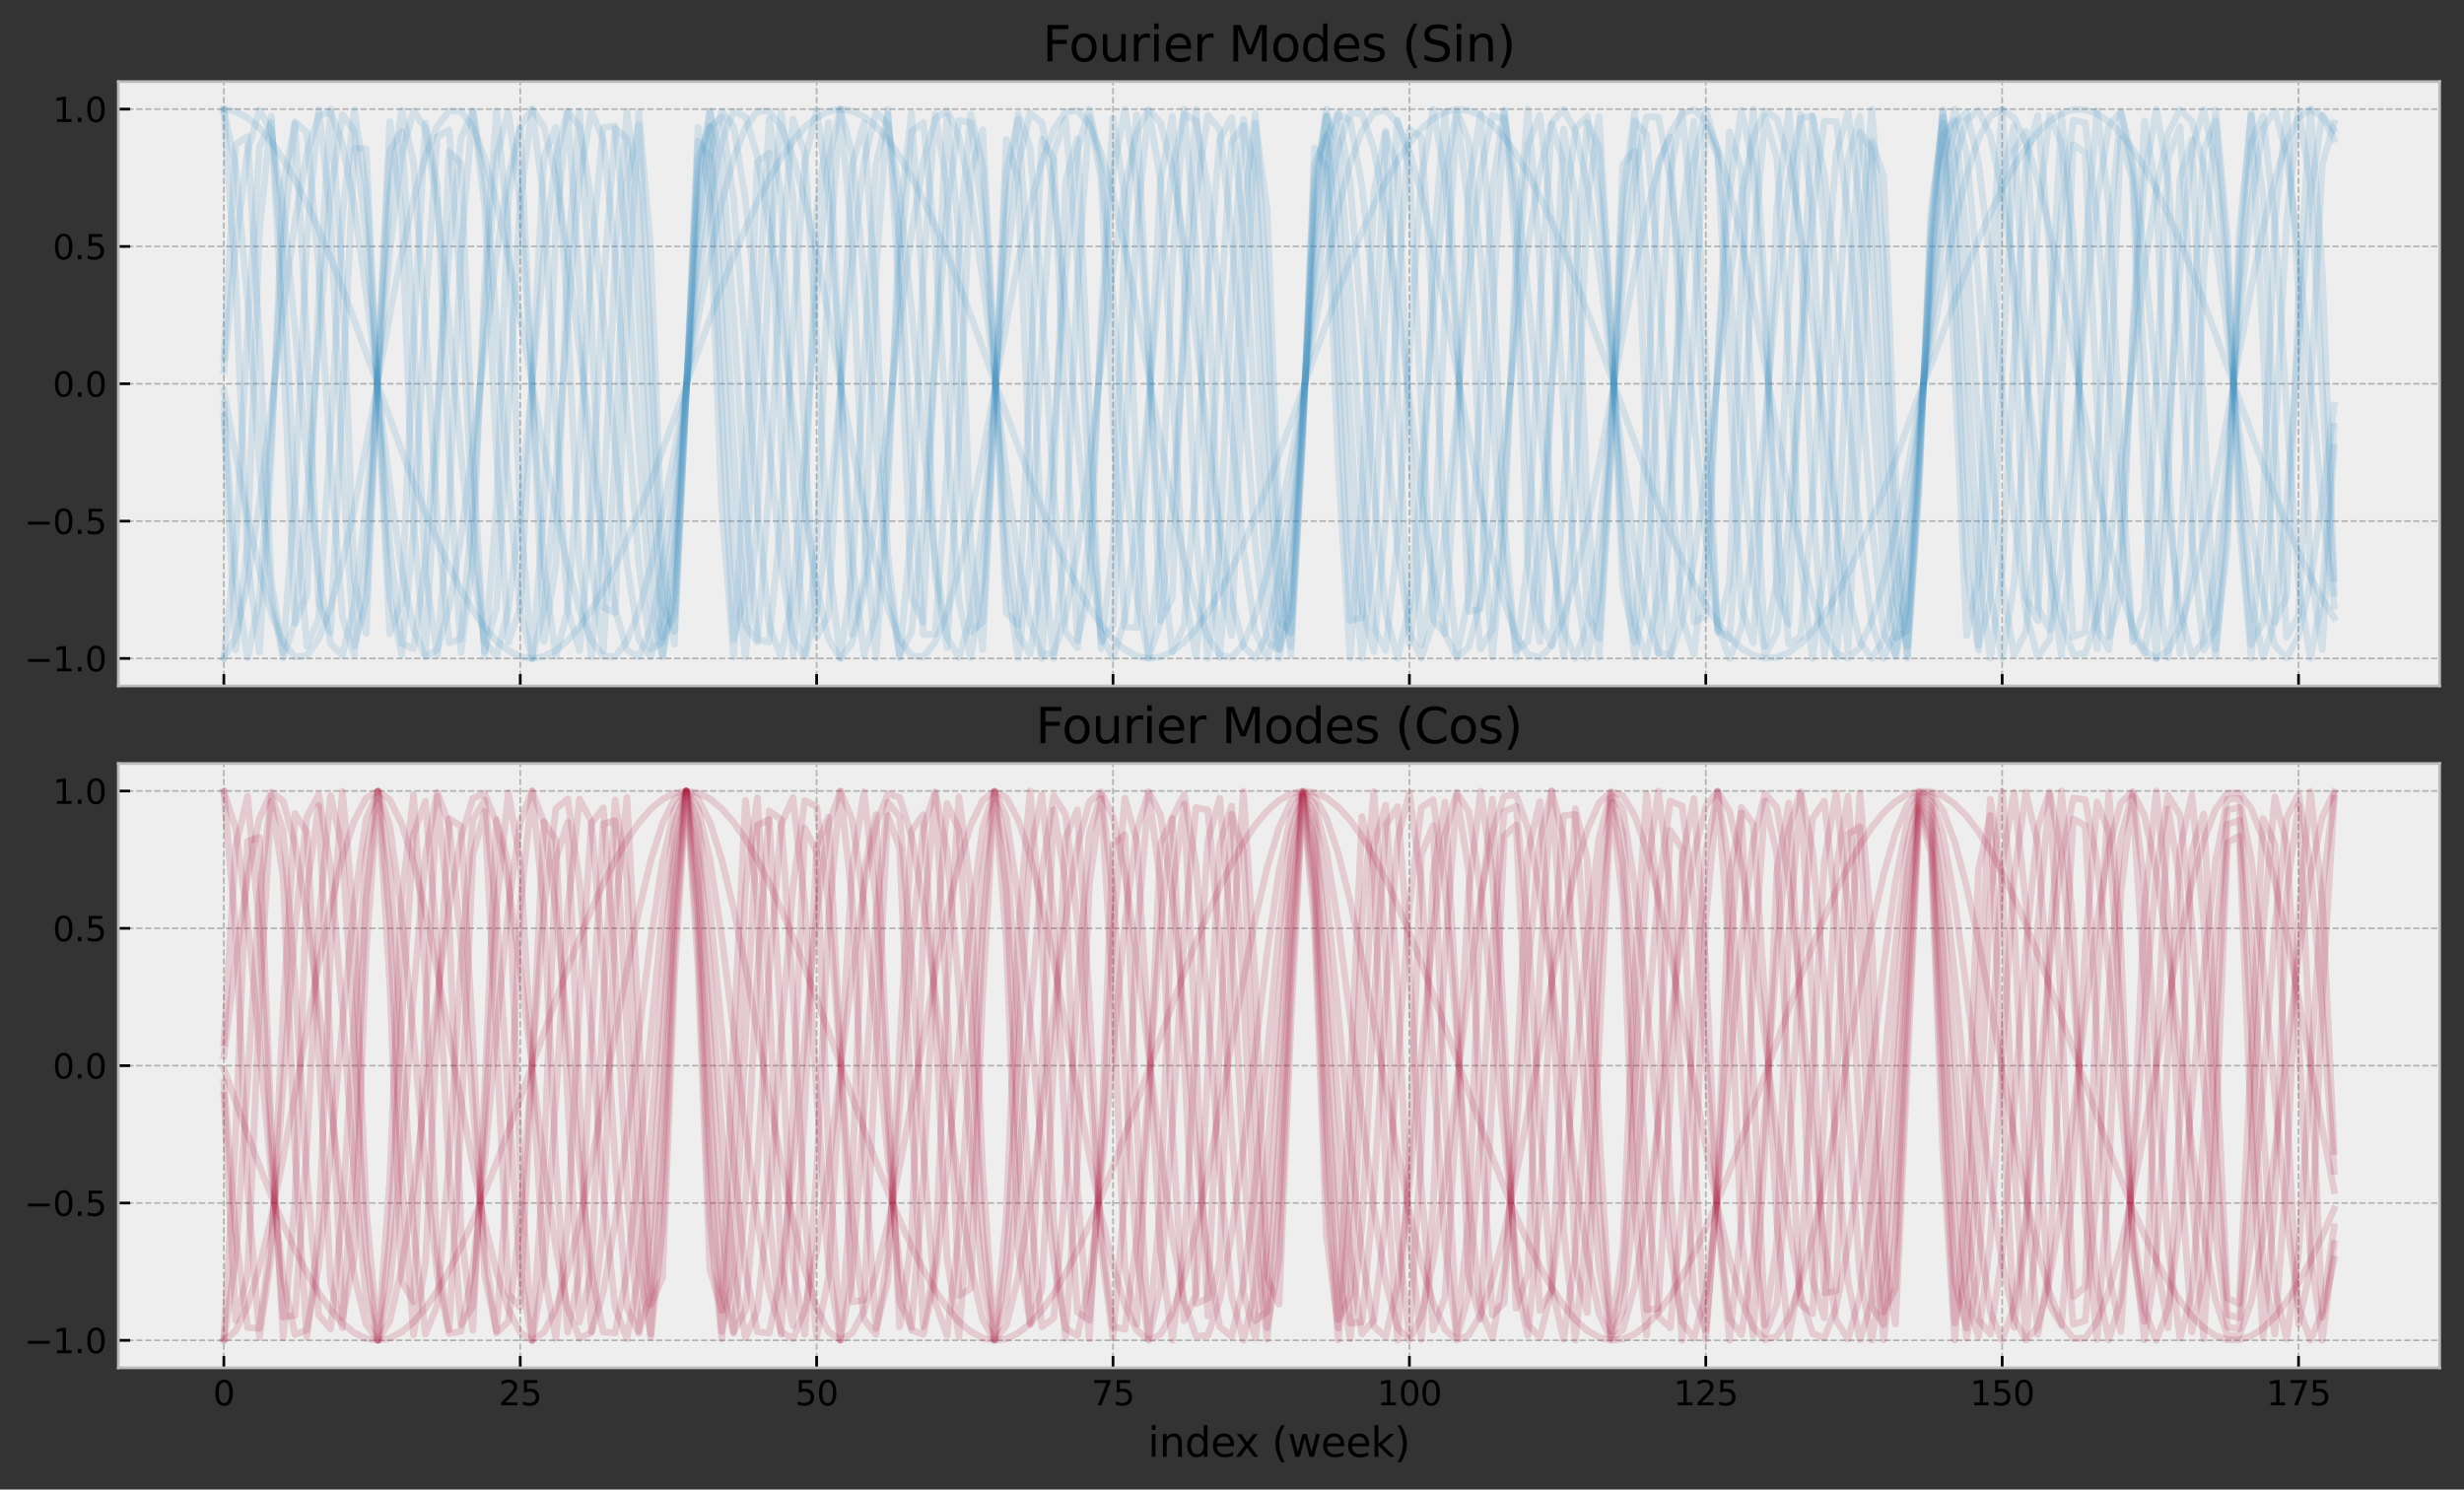 <?xml version="1.0" encoding="utf-8" standalone="no"?>
<!DOCTYPE svg PUBLIC "-//W3C//DTD SVG 1.1//EN"
  "http://www.w3.org/Graphics/SVG/1.1/DTD/svg11.dtd">
<svg xmlns:xlink="http://www.w3.org/1999/xlink" width="728.4pt" height="440.4pt" viewBox="0 0 728.4 440.4" xmlns="http://www.w3.org/2000/svg" version="1.1">
 <rect x="0" y="0" width="728.4" height="440.4" fill="#333333" stroke="none"/>
 <defs>
  <style type="text/css">*{stroke-linejoin: round; stroke-linecap: butt}</style>
 </defs>
 <g id="figure_1">
  <g id="patch_1">
   <path d="M 0 440.4 
L 728.4 440.4 
L 728.4 0 
L 0 0 
L 0 440.4 
z
" style="fill: none"/>
  </g>
  <g id="axes_1">
   <g id="patch_2">
    <path d="M 34.983 202.804 
L 721.2 202.804 
L 721.2 24.142 
L 34.983 24.142 
z
" style="fill: #eeeeee"/>
   </g>
   <g id="matplotlib.axis_1">
    <g id="xtick_1">
     <g id="line2d_1">
      <path d="M 66.174 202.804 
L 66.174 24.142 
" clip-path="url(#p4d30cd395f)" style="fill: none; stroke-dasharray: 1.85,0.8; stroke-dashoffset: 0; stroke: #b2b2b2; stroke-width: 0.5"/>
     </g>
     <g id="line2d_2">
      <defs>
       <path id="m3704d7f215" d="M 0 0 
L 0 -3.5 
" style="stroke: #000000; stroke-width: 0.8"/>
      </defs>
      <g>
       <use xlink:href="#m3704d7f215" x="66.174" y="202.804" style="stroke: #000000; stroke-width: 0.8"/>
      </g>
     </g>
    </g>
    <g id="xtick_2">
     <g id="line2d_3">
      <path d="M 153.792 202.804 
L 153.792 24.142 
" clip-path="url(#p4d30cd395f)" style="fill: none; stroke-dasharray: 1.85,0.8; stroke-dashoffset: 0; stroke: #b2b2b2; stroke-width: 0.5"/>
     </g>
     <g id="line2d_4">
      <g>
       <use xlink:href="#m3704d7f215" x="153.792" y="202.804" style="stroke: #000000; stroke-width: 0.8"/>
      </g>
     </g>
    </g>
    <g id="xtick_3">
     <g id="line2d_5">
      <path d="M 241.409 202.804 
L 241.409 24.142 
" clip-path="url(#p4d30cd395f)" style="fill: none; stroke-dasharray: 1.85,0.8; stroke-dashoffset: 0; stroke: #b2b2b2; stroke-width: 0.5"/>
     </g>
     <g id="line2d_6">
      <g>
       <use xlink:href="#m3704d7f215" x="241.409" y="202.804" style="stroke: #000000; stroke-width: 0.8"/>
      </g>
     </g>
    </g>
    <g id="xtick_4">
     <g id="line2d_7">
      <path d="M 329.026 202.804 
L 329.026 24.142 
" clip-path="url(#p4d30cd395f)" style="fill: none; stroke-dasharray: 1.85,0.8; stroke-dashoffset: 0; stroke: #b2b2b2; stroke-width: 0.5"/>
     </g>
     <g id="line2d_8">
      <g>
       <use xlink:href="#m3704d7f215" x="329.026" y="202.804" style="stroke: #000000; stroke-width: 0.8"/>
      </g>
     </g>
    </g>
    <g id="xtick_5">
     <g id="line2d_9">
      <path d="M 416.643 202.804 
L 416.643 24.142 
" clip-path="url(#p4d30cd395f)" style="fill: none; stroke-dasharray: 1.85,0.8; stroke-dashoffset: 0; stroke: #b2b2b2; stroke-width: 0.5"/>
     </g>
     <g id="line2d_10">
      <g>
       <use xlink:href="#m3704d7f215" x="416.643" y="202.804" style="stroke: #000000; stroke-width: 0.8"/>
      </g>
     </g>
    </g>
    <g id="xtick_6">
     <g id="line2d_11">
      <path d="M 504.26 202.804 
L 504.26 24.142 
" clip-path="url(#p4d30cd395f)" style="fill: none; stroke-dasharray: 1.85,0.8; stroke-dashoffset: 0; stroke: #b2b2b2; stroke-width: 0.5"/>
     </g>
     <g id="line2d_12">
      <g>
       <use xlink:href="#m3704d7f215" x="504.26" y="202.804" style="stroke: #000000; stroke-width: 0.8"/>
      </g>
     </g>
    </g>
    <g id="xtick_7">
     <g id="line2d_13">
      <path d="M 591.877 202.804 
L 591.877 24.142 
" clip-path="url(#p4d30cd395f)" style="fill: none; stroke-dasharray: 1.85,0.8; stroke-dashoffset: 0; stroke: #b2b2b2; stroke-width: 0.5"/>
     </g>
     <g id="line2d_14">
      <g>
       <use xlink:href="#m3704d7f215" x="591.877" y="202.804" style="stroke: #000000; stroke-width: 0.8"/>
      </g>
     </g>
    </g>
    <g id="xtick_8">
     <g id="line2d_15">
      <path d="M 679.494 202.804 
L 679.494 24.142 
" clip-path="url(#p4d30cd395f)" style="fill: none; stroke-dasharray: 1.85,0.8; stroke-dashoffset: 0; stroke: #b2b2b2; stroke-width: 0.5"/>
     </g>
     <g id="line2d_16">
      <g>
       <use xlink:href="#m3704d7f215" x="679.494" y="202.804" style="stroke: #000000; stroke-width: 0.8"/>
      </g>
     </g>
    </g>
   </g>
   <g id="matplotlib.axis_2">
    <g id="ytick_1">
     <g id="line2d_17">
      <path d="M 34.983 194.683 
L 721.2 194.683 
" clip-path="url(#p4d30cd395f)" style="fill: none; stroke-dasharray: 1.85,0.8; stroke-dashoffset: 0; stroke: #b2b2b2; stroke-width: 0.5"/>
     </g>
     <g id="line2d_18">
      <defs>
       <path id="m538ca846c7" d="M 0 0 
L 3.5 0 
" style="stroke: #000000; stroke-width: 0.8"/>
      </defs>
      <g>
       <use xlink:href="#m538ca846c7" x="34.983" y="194.683" style="stroke: #000000; stroke-width: 0.8"/>
      </g>
     </g>
     <g id="text_1">
      <!-- −1.0 -->
      <g transform="translate(7.2 198.482)scale(0.1 -0.1)">
       <defs>
        <path id="DejaVuSans-2212" d="M 678 2272 
L 4684 2272 
L 4684 1741 
L 678 1741 
L 678 2272 
z
" transform="scale(0.016)"/>
        <path id="DejaVuSans-31" d="M 794 531 
L 1825 531 
L 1825 4091 
L 703 3866 
L 703 4441 
L 1819 4666 
L 2450 4666 
L 2450 531 
L 3481 531 
L 3481 0 
L 794 0 
L 794 531 
z
" transform="scale(0.016)"/>
        <path id="DejaVuSans-2e" d="M 684 794 
L 1344 794 
L 1344 0 
L 684 0 
L 684 794 
z
" transform="scale(0.016)"/>
        <path id="DejaVuSans-30" d="M 2034 4250 
Q 1547 4250 1301 3770 
Q 1056 3291 1056 2328 
Q 1056 1369 1301 889 
Q 1547 409 2034 409 
Q 2525 409 2770 889 
Q 3016 1369 3016 2328 
Q 3016 3291 2770 3770 
Q 2525 4250 2034 4250 
z
M 2034 4750 
Q 2819 4750 3233 4129 
Q 3647 3509 3647 2328 
Q 3647 1150 3233 529 
Q 2819 -91 2034 -91 
Q 1250 -91 836 529 
Q 422 1150 422 2328 
Q 422 3509 836 4129 
Q 1250 4750 2034 4750 
z
" transform="scale(0.016)"/>
       </defs>
       <use xlink:href="#DejaVuSans-2212"/>
       <use xlink:href="#DejaVuSans-31" x="83.789"/>
       <use xlink:href="#DejaVuSans-2e" x="147.412"/>
       <use xlink:href="#DejaVuSans-30" x="179.199"/>
      </g>
     </g>
    </g>
    <g id="ytick_2">
     <g id="line2d_19">
      <path d="M 34.983 154.078 
L 721.2 154.078 
" clip-path="url(#p4d30cd395f)" style="fill: none; stroke-dasharray: 1.85,0.8; stroke-dashoffset: 0; stroke: #b2b2b2; stroke-width: 0.5"/>
     </g>
     <g id="line2d_20">
      <g>
       <use xlink:href="#m538ca846c7" x="34.983" y="154.078" style="stroke: #000000; stroke-width: 0.8"/>
      </g>
     </g>
     <g id="text_2">
      <!-- −0.5 -->
      <g transform="translate(7.2 157.877)scale(0.1 -0.1)">
       <defs>
        <path id="DejaVuSans-35" d="M 691 4666 
L 3169 4666 
L 3169 4134 
L 1269 4134 
L 1269 2991 
Q 1406 3038 1543 3061 
Q 1681 3084 1819 3084 
Q 2600 3084 3056 2656 
Q 3513 2228 3513 1497 
Q 3513 744 3044 326 
Q 2575 -91 1722 -91 
Q 1428 -91 1123 -41 
Q 819 9 494 109 
L 494 744 
Q 775 591 1075 516 
Q 1375 441 1709 441 
Q 2250 441 2565 725 
Q 2881 1009 2881 1497 
Q 2881 1984 2565 2268 
Q 2250 2553 1709 2553 
Q 1456 2553 1204 2497 
Q 953 2441 691 2322 
L 691 4666 
z
" transform="scale(0.016)"/>
       </defs>
       <use xlink:href="#DejaVuSans-2212"/>
       <use xlink:href="#DejaVuSans-30" x="83.789"/>
       <use xlink:href="#DejaVuSans-2e" x="147.412"/>
       <use xlink:href="#DejaVuSans-35" x="179.199"/>
      </g>
     </g>
    </g>
    <g id="ytick_3">
     <g id="line2d_21">
      <path d="M 34.983 113.472 
L 721.2 113.472 
" clip-path="url(#p4d30cd395f)" style="fill: none; stroke-dasharray: 1.85,0.8; stroke-dashoffset: 0; stroke: #b2b2b2; stroke-width: 0.5"/>
     </g>
     <g id="line2d_22">
      <g>
       <use xlink:href="#m538ca846c7" x="34.983" y="113.472" style="stroke: #000000; stroke-width: 0.8"/>
      </g>
     </g>
     <g id="text_3">
      <!-- 0.0 -->
      <g transform="translate(15.58 117.272)scale(0.1 -0.1)">
       <use xlink:href="#DejaVuSans-30"/>
       <use xlink:href="#DejaVuSans-2e" x="63.623"/>
       <use xlink:href="#DejaVuSans-30" x="95.41"/>
      </g>
     </g>
    </g>
    <g id="ytick_4">
     <g id="line2d_23">
      <path d="M 34.983 72.867 
L 721.2 72.867 
" clip-path="url(#p4d30cd395f)" style="fill: none; stroke-dasharray: 1.85,0.8; stroke-dashoffset: 0; stroke: #b2b2b2; stroke-width: 0.5"/>
     </g>
     <g id="line2d_24">
      <g>
       <use xlink:href="#m538ca846c7" x="34.983" y="72.867" style="stroke: #000000; stroke-width: 0.8"/>
      </g>
     </g>
     <g id="text_4">
      <!-- 0.5 -->
      <g transform="translate(15.58 76.667)scale(0.1 -0.1)">
       <use xlink:href="#DejaVuSans-30"/>
       <use xlink:href="#DejaVuSans-2e" x="63.623"/>
       <use xlink:href="#DejaVuSans-35" x="95.41"/>
      </g>
     </g>
    </g>
    <g id="ytick_5">
     <g id="line2d_25">
      <path d="M 34.983 32.262 
L 721.2 32.262 
" clip-path="url(#p4d30cd395f)" style="fill: none; stroke-dasharray: 1.85,0.8; stroke-dashoffset: 0; stroke: #b2b2b2; stroke-width: 0.5"/>
     </g>
     <g id="line2d_26">
      <g>
       <use xlink:href="#m538ca846c7" x="34.983" y="32.262" style="stroke: #000000; stroke-width: 0.8"/>
      </g>
     </g>
     <g id="text_5">
      <!-- 1.0 -->
      <g transform="translate(15.58 36.062)scale(0.1 -0.1)">
       <use xlink:href="#DejaVuSans-31"/>
       <use xlink:href="#DejaVuSans-2e" x="63.623"/>
       <use xlink:href="#DejaVuSans-30" x="95.41"/>
      </g>
     </g>
    </g>
   </g>
   <g id="line2d_27">
    <path d="M 66.174 32.268 
L 69.679 32.971 
L 73.184 34.841 
L 76.689 37.849 
L 80.193 41.952 
L 83.698 47.091 
L 87.203 53.192 
L 90.707 60.165 
L 94.212 67.911 
L 97.717 76.316 
L 101.221 85.26 
L 108.231 104.237 
L 118.745 133.35 
L 122.249 142.665 
L 125.754 151.557 
L 129.259 159.898 
L 132.763 167.566 
L 136.268 174.45 
L 139.773 180.452 
L 143.277 185.483 
L 146.782 189.472 
L 150.287 192.36 
L 153.792 194.105 
L 157.296 194.683 
L 160.801 194.084 
L 164.306 192.318 
L 167.81 189.41 
L 171.315 185.402 
L 174.82 180.353 
L 178.324 174.335 
L 181.829 167.435 
L 185.334 159.754 
L 188.838 151.403 
L 192.343 142.502 
L 199.352 123.575 
L 202.857 113.822 
L 206.362 103.717 
L 213.371 84.769 
L 216.876 75.851 
L 220.38 67.478 
L 223.885 59.771 
L 227.39 52.842 
L 230.895 46.791 
L 234.399 41.705 
L 237.904 37.659 
L 241.409 34.711 
L 244.913 32.904 
L 248.418 32.263 
L 251.923 32.799 
L 255.427 34.503 
L 258.932 37.351 
L 262.437 41.301 
L 265.941 46.296 
L 269.446 52.265 
L 272.951 59.119 
L 276.455 66.761 
L 279.96 75.08 
L 283.465 83.954 
L 290.474 102.851 
L 300.988 131.993 
L 304.493 141.357 
L 307.998 150.318 
L 311.502 158.745 
L 315.007 166.516 
L 318.512 173.519 
L 322.016 179.652 
L 325.521 184.827 
L 329.026 188.968 
L 332.53 192.016 
L 336.035 193.927 
L 339.54 194.672 
L 343.044 194.241 
L 346.549 192.641 
L 350.054 189.894 
L 353.558 186.04 
L 357.063 181.135 
L 360.568 175.251 
L 364.072 168.471 
L 367.577 160.895 
L 371.082 152.632 
L 374.586 143.803 
L 381.596 124.959 
L 385.101 115.219 
L 388.605 105.105 
L 395.615 86.08 
L 399.119 77.095 
L 402.624 68.636 
L 406.129 60.827 
L 409.633 53.78 
L 413.138 47.598 
L 416.643 42.37 
L 420.147 38.171 
L 423.652 35.063 
L 427.157 33.091 
L 430.661 32.283 
L 434.166 32.651 
L 437.671 34.189 
L 441.175 36.875 
L 444.68 40.671 
L 448.185 45.521 
L 451.689 51.356 
L 455.194 58.089 
L 458.699 65.625 
L 462.204 73.854 
L 465.708 82.657 
L 472.718 101.467 
L 483.232 130.63 
L 486.736 140.041 
L 490.241 149.067 
L 493.746 157.578 
L 497.25 165.45 
L 500.755 172.569 
L 504.26 178.833 
L 507.764 184.149 
L 511.269 188.442 
L 514.774 191.65 
L 518.278 193.725 
L 521.783 194.638 
L 525.288 194.375 
L 528.792 192.941 
L 532.297 190.355 
L 535.802 186.657 
L 539.307 181.898 
L 542.811 176.148 
L 546.316 169.491 
L 549.821 162.022 
L 553.325 153.851 
L 556.83 145.094 
L 560.335 135.879 
L 567.344 116.615 
L 570.849 107.889 
L 577.858 88.726 
L 581.363 79.614 
L 584.867 70.992 
L 588.372 62.985 
L 591.877 55.71 
L 595.381 49.271 
L 598.886 43.762 
L 602.391 39.262 
L 605.895 35.837 
L 609.4 33.537 
L 612.905 32.394 
L 616.41 32.426 
L 619.914 33.631 
L 623.419 35.993 
L 626.924 39.476 
L 630.428 44.032 
L 633.933 49.593 
L 637.438 56.079 
L 640.942 63.397 
L 644.447 71.439 
L 647.952 80.091 
L 651.456 89.226 
L 658.466 108.412 
L 665.475 127.89 
L 668.98 137.386 
L 672.484 146.536 
L 675.989 155.206 
L 679.494 163.273 
L 682.998 170.618 
L 686.503 177.136 
L 690.008 182.731 
L 690.008 182.731 
" clip-path="url(#p4d30cd395f)" style="fill: none; stroke: #348abd; stroke-opacity: 0.15; stroke-width: 2; stroke-linecap: square"/>
   </g>
   <g id="line2d_28">
    <path d="M 66.174 115.393 
L 69.679 134.702 
L 73.184 152.785 
L 76.689 168.6 
L 80.193 181.232 
L 83.698 189.953 
L 87.203 194.259 
L 90.707 193.903 
L 94.212 188.904 
L 97.717 179.551 
L 101.221 166.383 
L 104.726 150.162 
L 108.231 131.823 
L 115.24 93.087 
L 118.745 74.926 
L 122.249 58.99 
L 125.754 46.198 
L 129.259 37.29 
L 132.763 32.779 
L 136.268 32.926 
L 139.773 37.722 
L 143.277 46.891 
L 146.782 59.902 
L 150.287 76.006 
L 153.792 94.272 
L 160.801 133.012 
L 164.306 151.248 
L 167.81 167.305 
L 171.315 180.254 
L 174.82 189.348 
L 178.324 194.063 
L 181.829 194.126 
L 185.334 189.533 
L 188.838 180.55 
L 192.343 167.696 
L 195.848 151.711 
L 199.352 133.52 
L 202.857 114.171 
L 206.362 94.103 
L 209.866 75.851 
L 213.371 59.771 
L 216.876 46.791 
L 220.38 37.659 
L 223.885 32.904 
L 227.39 32.799 
L 230.895 37.351 
L 234.399 46.296 
L 237.904 59.119 
L 241.409 75.08 
L 244.913 93.256 
L 251.923 131.993 
L 255.427 150.318 
L 258.932 166.516 
L 262.437 179.652 
L 265.941 188.968 
L 269.446 193.927 
L 272.951 194.241 
L 276.455 189.894 
L 279.96 181.135 
L 283.465 168.471 
L 286.969 152.632 
L 290.474 134.533 
L 297.483 95.803 
L 300.988 77.407 
L 304.493 61.093 
L 307.998 47.803 
L 311.502 38.303 
L 315.007 33.142 
L 318.512 32.617 
L 322.016 36.76 
L 325.521 45.331 
L 329.026 57.834 
L 332.53 73.55 
L 336.035 91.57 
L 343.044 130.289 
L 346.549 148.753 
L 350.054 165.181 
L 353.558 178.625 
L 357.063 188.307 
L 360.568 193.67 
L 364.072 194.405 
L 367.577 190.467 
L 371.082 182.085 
L 374.586 169.743 
L 378.091 154.153 
L 381.596 136.215 
L 385.101 116.964 
L 388.605 96.827 
L 392.11 78.349 
L 395.615 61.898 
L 399.119 48.425 
L 402.624 38.706 
L 406.129 33.302 
L 409.633 32.526 
L 413.138 36.423 
L 416.643 44.766 
L 420.147 57.076 
L 423.652 72.641 
L 427.157 90.562 
L 437.671 147.807 
L 441.175 164.369 
L 444.68 177.994 
L 448.185 187.894 
L 451.689 193.499 
L 455.194 194.484 
L 458.699 190.794 
L 462.204 182.64 
L 465.708 170.494 
L 469.213 155.057 
L 472.718 137.219 
L 483.232 79.932 
L 486.736 63.259 
L 490.241 49.485 
L 493.746 39.405 
L 497.25 33.599 
L 500.755 32.404 
L 504.26 35.889 
L 507.764 43.851 
L 511.269 55.833 
L 514.774 71.141 
L 518.278 88.893 
L 528.792 146.216 
L 532.297 162.997 
L 535.802 176.918 
L 539.307 187.178 
L 542.811 193.183 
L 546.316 194.588 
L 549.821 191.31 
L 553.325 183.539 
L 556.83 171.724 
L 560.335 156.547 
L 563.839 138.883 
L 567.344 119.753 
L 570.849 102.332 
L 574.353 83.467 
L 577.858 66.334 
L 581.363 51.922 
L 584.867 41.062 
L 588.372 34.383 
L 591.877 32.268 
L 595.381 34.841 
L 598.886 41.952 
L 602.391 53.192 
L 605.895 67.911 
L 609.4 85.26 
L 619.914 142.665 
L 623.419 159.898 
L 626.924 174.45 
L 630.428 185.483 
L 633.933 192.36 
L 637.438 194.683 
L 640.942 192.318 
L 644.447 185.402 
L 647.952 174.335 
L 651.456 159.754 
L 654.961 142.502 
L 661.97 104.064 
L 665.475 85.096 
L 668.98 67.766 
L 672.484 53.075 
L 675.989 41.87 
L 679.494 34.797 
L 682.998 32.266 
L 686.503 34.422 
L 690.008 41.141 
L 690.008 41.141 
" clip-path="url(#p4d30cd395f)" style="fill: none; stroke: #348abd; stroke-opacity: 0.15; stroke-width: 2; stroke-linecap: square"/>
   </g>
   <g id="line2d_29">
    <path d="M 66.174 194.632 
L 69.679 188.375 
L 73.184 172.449 
L 76.689 148.91 
L 80.193 120.797 
L 83.698 91.738 
L 87.203 65.484 
L 90.707 45.426 
L 94.212 34.151 
L 97.717 33.116 
L 101.221 42.454 
L 104.726 60.96 
L 108.231 86.245 
L 115.24 143.641 
L 118.745 168.343 
L 122.249 185.962 
L 125.754 194.223 
L 129.259 192.06 
L 132.763 179.753 
L 136.268 158.889 
L 139.773 132.163 
L 143.277 103.024 
L 146.782 75.234 
L 150.287 52.379 
L 153.792 37.412 
L 157.296 32.263 
L 160.801 37.597 
L 164.306 52.726 
L 167.81 75.697 
L 171.315 103.544 
L 174.82 132.672 
L 178.324 159.323 
L 181.829 180.054 
L 185.334 192.191 
L 188.838 194.166 
L 192.343 185.724 
L 195.848 167.955 
L 199.352 143.153 
L 202.857 114.52 
L 206.362 84.769 
L 209.866 59.771 
L 213.371 41.705 
L 216.876 32.904 
L 220.38 34.503 
L 223.885 46.296 
L 227.39 66.761 
L 230.895 93.256 
L 234.399 122.361 
L 237.904 150.318 
L 241.409 173.519 
L 244.913 188.968 
L 248.418 194.672 
L 251.923 189.894 
L 255.427 175.251 
L 258.932 152.632 
L 262.437 124.959 
L 265.941 95.803 
L 269.446 68.928 
L 272.951 47.803 
L 276.455 35.155 
L 279.96 32.617 
L 283.465 40.517 
L 286.969 57.834 
L 290.474 82.334 
L 297.483 139.711 
L 300.988 165.181 
L 304.493 183.977 
L 307.998 193.67 
L 311.502 193.012 
L 315.007 182.085 
L 318.512 162.302 
L 322.016 136.215 
L 329.026 78.98 
L 332.53 55.221 
L 336.035 38.981 
L 339.54 32.357 
L 343.044 36.205 
L 346.549 50.027 
L 350.054 72.038 
L 353.558 99.399 
L 357.063 128.577 
L 360.568 155.804 
L 364.072 177.567 
L 367.577 191.056 
L 371.082 194.53 
L 374.586 187.54 
L 378.091 170.989 
L 381.596 147.013 
L 385.101 118.708 
L 388.605 88.726 
L 392.11 62.985 
L 395.615 43.762 
L 399.119 33.537 
L 402.624 33.631 
L 406.129 44.032 
L 409.633 63.397 
L 413.138 89.226 
L 420.147 146.536 
L 423.652 170.618 
L 427.157 187.324 
L 430.661 194.496 
L 434.166 191.209 
L 437.671 177.888 
L 441.175 156.25 
L 444.68 129.091 
L 448.185 99.915 
L 451.689 72.49 
L 455.194 50.355 
L 458.699 36.368 
L 462.204 32.334 
L 465.708 38.774 
L 469.213 54.857 
L 472.718 78.507 
L 479.727 135.712 
L 483.232 161.882 
L 486.736 181.804 
L 490.241 192.904 
L 493.746 193.751 
L 497.25 184.235 
L 500.755 165.584 
L 504.26 140.206 
L 511.269 82.819 
L 514.774 58.217 
L 518.278 40.749 
L 521.783 32.668 
L 525.288 35.018 
L 528.792 47.496 
L 532.297 68.491 
L 535.802 95.292 
L 539.307 124.44 
L 542.811 152.173 
L 546.316 174.909 
L 549.821 189.715 
L 553.325 194.679 
L 556.83 189.16 
L 560.335 173.87 
L 563.839 150.784 
L 567.344 122.881 
L 570.849 96.827 
L 574.353 69.808 
L 577.858 48.425 
L 581.363 35.439 
L 584.867 32.526 
L 588.372 40.063 
L 591.877 57.076 
L 595.381 81.369 
L 602.391 138.717 
L 605.895 164.369 
L 609.4 183.451 
L 612.905 193.499 
L 616.41 193.217 
L 619.914 182.64 
L 623.419 163.135 
L 626.924 137.219 
L 633.933 79.932 
L 637.438 55.956 
L 640.942 39.405 
L 644.447 32.415 
L 647.952 35.889 
L 651.456 49.378 
L 654.961 71.141 
L 658.466 98.368 
L 661.97 127.546 
L 665.475 154.906 
L 668.98 176.918 
L 672.484 190.74 
L 675.989 194.588 
L 679.494 187.964 
L 682.998 171.724 
L 686.503 147.965 
L 690.008 119.753 
L 690.008 119.753 
" clip-path="url(#p4d30cd395f)" style="fill: none; stroke: #348abd; stroke-opacity: 0.15; stroke-width: 2; stroke-linecap: square"/>
   </g>
   <g id="line2d_30">
    <path d="M 66.174 109.632 
L 69.679 72.49 
L 73.184 44.673 
L 76.689 32.512 
L 80.193 38.774 
L 83.698 62.033 
L 87.203 96.998 
L 90.707 135.712 
L 94.212 169.364 
L 97.717 190.299 
L 101.221 193.751 
L 104.726 178.936 
L 108.231 149.224 
L 115.24 74.007 
L 118.745 45.617 
L 122.249 32.668 
L 125.754 38.106 
L 129.259 60.694 
L 132.763 95.292 
L 136.268 134.027 
L 139.773 168.085 
L 143.277 189.715 
L 146.782 193.996 
L 150.287 179.954 
L 153.792 150.784 
L 160.801 75.542 
L 164.306 46.592 
L 167.81 32.861 
L 171.315 37.473 
L 174.82 59.379 
L 178.324 93.594 
L 181.829 132.333 
L 185.334 166.78 
L 188.838 189.096 
L 192.343 194.204 
L 195.848 180.942 
L 199.352 152.326 
L 202.857 114.869 
L 206.362 75.851 
L 209.866 46.791 
L 213.371 32.904 
L 216.876 37.351 
L 220.38 59.119 
L 223.885 93.256 
L 227.39 131.993 
L 230.895 166.516 
L 234.399 188.968 
L 237.904 194.241 
L 241.409 181.135 
L 244.913 152.632 
L 251.923 77.407 
L 255.427 47.803 
L 258.932 33.142 
L 262.437 36.76 
L 265.941 57.834 
L 269.446 91.57 
L 272.951 130.289 
L 276.455 165.181 
L 279.96 188.307 
L 283.465 194.405 
L 286.969 182.085 
L 290.474 154.153 
L 297.483 78.98 
L 300.988 48.845 
L 304.493 33.417 
L 307.998 36.205 
L 311.502 56.575 
L 315.007 89.893 
L 318.512 128.577 
L 322.016 163.823 
L 325.521 187.612 
L 329.026 194.53 
L 332.53 183.004 
L 336.035 155.655 
L 339.54 118.708 
L 343.044 80.569 
L 346.549 49.918 
L 350.054 33.728 
L 353.558 35.685 
L 357.063 55.343 
L 360.568 88.228 
L 364.072 126.857 
L 367.577 162.441 
L 371.082 186.882 
L 374.586 194.618 
L 378.091 183.89 
L 381.596 157.137 
L 385.101 120.449 
L 388.605 80.889 
L 392.11 50.136 
L 395.615 33.795 
L 399.119 35.586 
L 402.624 55.099 
L 406.129 87.896 
L 409.633 126.513 
L 413.138 162.162 
L 416.643 186.732 
L 420.147 194.632 
L 423.652 184.063 
L 427.157 157.431 
L 430.661 120.797 
L 434.166 82.496 
L 437.671 51.243 
L 441.175 34.151 
L 444.68 35.109 
L 448.185 53.899 
L 451.689 86.245 
L 455.194 124.786 
L 458.699 160.753 
L 462.204 185.962 
L 465.708 194.675 
L 469.213 184.91 
L 472.718 158.889 
L 476.222 122.534 
L 479.727 84.117 
L 483.232 52.379 
L 486.736 34.544 
L 490.241 34.669 
L 493.746 52.726 
L 497.25 84.606 
L 500.755 123.055 
L 504.26 159.323 
L 507.764 185.158 
L 511.269 194.68 
L 514.774 185.724 
L 518.278 160.326 
L 521.783 124.267 
L 525.288 85.752 
L 528.792 53.544 
L 532.297 34.973 
L 535.802 34.265 
L 539.307 51.581 
L 542.811 82.98 
L 546.316 121.318 
L 549.821 157.871 
L 553.325 184.321 
L 556.83 194.648 
L 560.335 186.504 
L 563.839 161.742 
L 567.344 125.995 
L 574.353 57.707 
L 577.858 36.703 
L 581.363 33.168 
L 584.867 47.906 
L 588.372 77.564 
L 595.381 152.785 
L 598.886 181.232 
L 602.391 194.259 
L 605.895 188.904 
L 609.4 166.383 
L 612.905 131.823 
L 616.41 93.087 
L 619.914 58.99 
L 623.419 37.29 
L 626.924 32.926 
L 630.428 46.891 
L 633.933 76.006 
L 640.942 151.248 
L 644.447 180.254 
L 647.952 194.063 
L 651.456 189.533 
L 654.961 167.696 
L 658.466 133.52 
L 661.97 94.782 
L 665.475 60.297 
L 668.98 37.913 
L 672.484 32.722 
L 675.989 45.906 
L 679.494 74.466 
L 686.503 149.694 
L 690.008 179.245 
L 690.008 179.245 
" clip-path="url(#p4d30cd395f)" style="fill: none; stroke: #348abd; stroke-opacity: 0.15; stroke-width: 2; stroke-linecap: square"/>
   </g>
   <g id="line2d_31">
    <path d="M 66.174 32.404 
L 69.679 49.378 
L 73.184 88.893 
L 76.689 137.052 
L 80.193 176.918 
L 83.698 194.472 
L 87.203 183.539 
L 90.707 147.965 
L 94.212 100.26 
L 97.717 57.202 
L 101.221 33.933 
L 104.726 38.638 
L 108.231 69.66 
L 115.24 161.601 
L 118.745 190.185 
L 122.249 191.79 
L 125.754 165.852 
L 129.259 121.492 
L 132.763 74.312 
L 136.268 40.905 
L 139.773 33.018 
L 143.277 53.426 
L 146.782 94.952 
L 150.287 142.991 
L 153.792 180.649 
L 157.296 194.681 
L 160.801 180.154 
L 164.306 142.176 
L 167.81 94.103 
L 171.315 52.842 
L 174.82 32.904 
L 178.324 41.301 
L 181.829 75.08 
L 185.334 122.361 
L 188.838 166.516 
L 192.343 192.016 
L 195.848 189.894 
L 199.352 160.895 
L 202.857 115.219 
L 206.362 67.478 
L 209.866 37.659 
L 213.371 34.503 
L 216.876 59.119 
L 220.38 102.851 
L 223.885 150.318 
L 227.39 184.827 
L 230.895 194.241 
L 234.399 175.251 
L 237.904 134.533 
L 241.409 86.409 
L 244.913 47.803 
L 248.418 32.292 
L 251.923 45.331 
L 255.427 82.334 
L 258.932 130.289 
L 262.437 172.329 
L 265.941 193.67 
L 269.446 186.807 
L 272.951 154.153 
L 276.455 107.192 
L 279.96 62.44 
L 283.465 35.635 
L 286.969 36.205 
L 290.474 63.948 
L 293.979 109.109 
L 297.483 155.804 
L 300.988 187.612 
L 304.493 193.346 
L 307.998 170.989 
L 311.502 128.405 
L 315.007 80.569 
L 318.512 44.305 
L 322.016 32.366 
L 325.521 48.951 
L 329.026 88.228 
L 332.53 136.382 
L 336.035 176.48 
L 339.54 194.419 
L 343.044 183.89 
L 346.549 148.596 
L 350.054 100.95 
L 353.558 57.707 
L 357.063 34.077 
L 360.568 38.369 
L 364.072 69.074 
L 371.082 161.037 
L 374.586 189.953 
L 378.091 191.972 
L 381.596 166.383 
L 385.101 122.187 
L 388.605 73.398 
L 392.11 40.44 
L 395.615 33.168 
L 399.119 54.137 
L 402.624 95.974 
L 406.129 143.964 
L 409.633 181.232 
L 413.138 194.669 
L 416.643 179.551 
L 420.147 141.193 
L 423.652 93.087 
L 427.157 52.15 
L 430.661 32.779 
L 434.166 41.787 
L 437.671 76.006 
L 441.175 123.401 
L 444.68 167.305 
L 448.185 192.276 
L 451.689 189.533 
L 455.194 160.041 
L 462.204 68.056 
L 465.708 37.913 
L 469.213 34.343 
L 472.718 58.602 
L 476.222 102.159 
L 479.727 149.694 
L 483.232 184.491 
L 486.736 194.311 
L 490.241 175.702 
L 493.746 135.207 
L 497.25 87.069 
L 500.755 48.216 
L 504.26 32.313 
L 507.764 44.953 
L 511.269 81.69 
L 514.774 129.605 
L 518.278 171.846 
L 521.783 193.558 
L 525.288 187.105 
L 528.792 154.756 
L 532.297 107.889 
L 535.802 62.985 
L 539.307 35.837 
L 542.811 35.993 
L 546.316 63.397 
L 549.821 108.412 
L 553.325 155.206 
L 556.83 187.324 
L 560.335 193.469 
L 563.839 171.48 
L 570.849 86.08 
L 574.353 47.598 
L 577.858 32.283 
L 581.363 45.521 
L 584.867 82.657 
L 588.372 130.63 
L 591.877 172.569 
L 595.381 193.725 
L 598.886 186.657 
L 602.391 153.851 
L 605.895 106.844 
L 609.4 62.169 
L 612.905 35.536 
L 616.41 36.313 
L 619.914 64.226 
L 626.924 156.102 
L 630.428 187.754 
L 633.933 193.282 
L 637.438 170.742 
L 640.942 128.061 
L 644.447 80.25 
L 647.952 44.122 
L 651.456 32.384 
L 654.961 49.164 
L 658.466 88.56 
L 661.97 136.717 
L 665.475 176.7 
L 668.98 194.446 
L 672.484 183.715 
L 675.989 148.281 
L 679.494 100.605 
L 682.998 57.454 
L 686.503 34.004 
L 690.008 38.503 
L 690.008 38.503 
" clip-path="url(#p4d30cd395f)" style="fill: none; stroke: #348abd; stroke-opacity: 0.15; stroke-width: 2; stroke-linecap: square"/>
   </g>
   <g id="line2d_32">
    <path d="M 66.174 119.23 
L 69.679 171.358 
L 73.184 194.561 
L 76.689 177.244 
L 80.193 128.061 
L 83.698 71.589 
L 87.203 36.045 
L 90.707 39.191 
L 94.212 79.455 
L 97.717 136.717 
L 101.221 182.364 
L 104.726 193.586 
L 108.231 164.776 
L 115.24 57.454 
L 118.745 32.57 
L 122.249 48.112 
L 125.754 96.315 
L 129.259 153.091 
L 132.763 190.07 
L 136.268 188.774 
L 139.773 149.85 
L 143.277 92.749 
L 146.782 46.003 
L 150.287 32.971 
L 153.792 60.165 
L 160.801 167.566 
L 164.306 194.105 
L 167.81 180.353 
L 171.315 133.181 
L 174.82 76.161 
L 178.324 37.785 
L 181.829 37.23 
L 185.334 74.772 
L 188.838 131.653 
L 192.343 179.449 
L 195.848 194.277 
L 199.352 168.728 
L 202.857 115.568 
L 206.362 59.771 
L 209.866 32.904 
L 213.371 46.296 
L 216.876 93.256 
L 220.38 150.318 
L 223.885 188.968 
L 227.39 189.894 
L 230.895 152.632 
L 234.399 95.803 
L 237.904 47.803 
L 241.409 32.617 
L 244.913 57.834 
L 251.923 165.181 
L 255.427 193.67 
L 258.932 182.085 
L 262.437 136.215 
L 265.941 78.98 
L 269.446 38.981 
L 272.951 36.205 
L 276.455 72.038 
L 279.96 128.577 
L 283.465 177.567 
L 286.969 194.53 
L 290.474 170.989 
L 293.979 118.708 
L 297.483 63.81 
L 300.988 33.728 
L 304.493 43.494 
L 307.998 88.228 
L 311.502 145.576 
L 315.007 186.882 
L 318.512 191.506 
L 322.016 157.137 
L 325.521 100.95 
L 329.026 51.019 
L 332.53 32.297 
L 336.035 54.137 
L 339.54 105.627 
L 343.044 161.037 
L 346.549 192.68 
L 350.054 184.743 
L 353.558 141.193 
L 357.063 83.791 
L 360.568 41.221 
L 364.072 34.754 
L 367.577 67.622 
L 371.082 123.401 
L 374.586 174.219 
L 378.091 194.682 
L 381.596 174.565 
L 385.101 123.921 
L 388.605 66.334 
L 392.11 34.383 
L 395.615 41.952 
L 399.119 85.26 
L 402.624 142.665 
L 406.129 185.483 
L 409.633 192.318 
L 413.138 159.754 
L 416.643 104.064 
L 420.147 53.075 
L 423.652 32.266 
L 427.157 52.036 
L 430.661 102.505 
L 434.166 158.454 
L 437.671 191.927 
L 441.175 186.196 
L 444.68 144.126 
L 448.185 86.739 
L 451.689 42.71 
L 455.194 34.041 
L 458.699 65.063 
L 462.204 120.275 
L 465.708 172.088 
L 469.213 194.611 
L 472.718 176.59 
L 476.222 127.03 
L 479.727 70.695 
L 483.232 35.735 
L 486.736 39.621 
L 490.241 80.409 
L 493.746 137.719 
L 497.25 182.913 
L 500.755 193.408 
L 504.26 163.96 
L 507.764 109.283 
L 511.269 56.7 
L 514.774 32.486 
L 518.278 48.74 
L 521.783 97.34 
L 525.288 154.002 
L 528.792 190.411 
L 532.297 188.375 
L 535.802 148.91 
L 539.307 91.738 
L 542.811 45.426 
L 546.316 33.116 
L 549.821 60.96 
L 556.83 168.343 
L 560.335 194.223 
L 563.839 179.753 
L 567.344 132.163 
L 570.849 80.889 
L 574.353 39.84 
L 577.858 35.586 
L 581.363 70.25 
L 584.867 126.513 
L 588.372 176.259 
L 591.877 194.632 
L 595.381 172.449 
L 598.886 120.797 
L 602.391 65.484 
L 605.895 34.151 
L 609.4 42.454 
L 612.905 86.245 
L 616.41 143.641 
L 619.914 185.962 
L 623.419 192.06 
L 626.924 158.889 
L 630.428 103.024 
L 633.933 52.379 
L 637.438 32.263 
L 640.942 52.726 
L 644.447 103.544 
L 647.952 159.323 
L 651.456 192.191 
L 654.961 185.724 
L 658.466 143.153 
L 661.97 85.752 
L 665.475 42.202 
L 668.98 34.265 
L 672.484 65.908 
L 675.989 121.318 
L 679.494 172.808 
L 682.998 194.648 
L 686.503 175.926 
L 690.008 125.995 
L 690.008 125.995 
" clip-path="url(#p4d30cd395f)" style="fill: none; stroke: #348abd; stroke-opacity: 0.15; stroke-width: 2; stroke-linecap: square"/>
   </g>
   <g id="line2d_33">
    <path d="M 66.174 194.405 
L 69.679 162.302 
L 73.184 97.511 
L 76.689 43.406 
L 80.193 36.205 
L 83.698 80.729 
L 87.203 147.172 
L 90.707 191.056 
L 94.212 183.004 
L 97.717 128.405 
L 101.221 63.81 
L 104.726 32.461 
L 108.231 55.343 
L 111.735 117.138 
L 115.24 176.48 
L 118.745 193.643 
L 122.249 157.137 
L 125.754 91.401 
L 129.259 40.44 
L 132.763 38.369 
L 136.268 86.574 
L 139.773 152.785 
L 143.277 192.68 
L 146.782 179.551 
L 150.287 122.187 
L 153.792 58.99 
L 157.296 32.265 
L 160.801 59.902 
L 164.306 123.401 
L 167.81 180.254 
L 171.315 192.401 
L 174.82 151.711 
L 178.324 85.424 
L 181.829 37.913 
L 185.334 40.983 
L 188.838 92.58 
L 192.343 158.163 
L 195.848 193.829 
L 199.352 175.702 
L 202.857 115.917 
L 206.362 52.842 
L 209.866 32.799 
L 213.371 66.761 
L 216.876 131.993 
L 220.38 184.827 
L 223.885 189.894 
L 227.39 143.803 
L 230.895 77.407 
L 234.399 35.155 
L 237.904 45.331 
L 241.409 101.122 
L 244.913 165.181 
L 248.418 194.625 
L 251.923 169.743 
L 255.427 107.192 
L 258.932 48.845 
L 262.437 33.762 
L 265.941 72.038 
L 269.446 138.052 
L 272.951 187.612 
L 276.455 187.54 
L 279.96 137.886 
L 283.465 71.888 
L 286.969 33.728 
L 290.474 48.951 
L 293.979 107.366 
L 297.483 169.869 
L 300.988 194.618 
L 304.493 165.046 
L 307.998 100.95 
L 311.502 45.236 
L 315.007 35.202 
L 318.512 77.564 
L 322.016 143.964 
L 325.521 189.953 
L 329.026 184.743 
L 332.53 131.823 
L 336.035 66.618 
L 339.54 32.779 
L 343.044 52.958 
L 350.054 174.219 
L 353.558 194.126 
L 357.063 160.041 
L 360.568 94.782 
L 364.072 42.035 
L 367.577 37.11 
L 371.082 83.304 
L 374.586 149.694 
L 378.091 191.836 
L 381.596 181.519 
L 385.101 125.65 
L 388.605 59.771 
L 392.11 32.263 
L 395.615 59.119 
L 399.119 122.361 
L 402.624 179.652 
L 406.129 192.641 
L 409.633 152.632 
L 413.138 86.409 
L 416.643 38.303 
L 420.147 40.517 
L 423.652 91.57 
L 427.157 157.284 
L 430.661 193.67 
L 434.166 176.37 
L 437.671 116.964 
L 441.175 55.221 
L 444.68 32.473 
L 448.185 63.948 
L 451.689 128.577 
L 455.194 183.094 
L 458.699 191.005 
L 462.204 147.013 
L 465.708 80.569 
L 469.213 36.151 
L 472.718 43.494 
L 476.222 97.683 
L 479.727 162.441 
L 483.232 194.419 
L 486.736 172.209 
L 493.746 51.019 
L 497.25 33.168 
L 500.755 69.074 
L 504.26 134.702 
L 507.764 186.118 
L 511.269 188.904 
L 514.774 141.193 
L 518.278 74.926 
L 521.783 34.463 
L 525.288 46.891 
L 528.792 103.89 
L 532.297 167.305 
L 535.802 194.682 
L 539.307 167.696 
L 542.811 104.411 
L 546.316 47.192 
L 549.821 34.343 
L 553.325 74.466 
L 556.83 140.7 
L 560.335 188.708 
L 563.839 186.351 
L 567.344 135.207 
L 570.849 75.851 
L 574.353 34.711 
L 577.858 46.296 
L 581.363 102.851 
L 584.867 166.516 
L 588.372 194.672 
L 591.877 168.471 
L 595.381 105.453 
L 598.886 47.803 
L 602.391 34.114 
L 605.895 73.55 
L 609.4 139.711 
L 612.905 188.307 
L 616.41 186.807 
L 619.914 136.215 
L 623.419 70.398 
L 626.924 33.417 
L 630.428 50.027 
L 633.933 109.109 
L 637.438 171.112 
L 640.942 194.53 
L 644.447 163.686 
L 647.952 99.227 
L 651.456 44.305 
L 654.961 35.685 
L 658.466 79.138 
L 661.97 145.576 
L 665.475 190.522 
L 668.98 183.89 
L 672.484 130.118 
L 675.989 65.203 
L 679.494 32.601 
L 682.998 54.137 
L 690.008 175.364 
L 690.008 175.364 
" clip-path="url(#p4d30cd395f)" style="fill: none; stroke: #348abd; stroke-opacity: 0.15; stroke-width: 2; stroke-linecap: square"/>
   </g>
   <g id="line2d_34">
    <path d="M 66.174 105.8 
L 69.679 42.71 
L 73.184 40.364 
L 76.689 100.777 
L 80.193 172.088 
L 83.698 193.081 
L 87.203 145.736 
L 90.707 70.695 
L 94.212 32.375 
L 97.717 63.672 
L 101.221 137.719 
L 104.726 190.952 
L 108.231 177.674 
L 111.735 109.283 
L 115.24 44.488 
L 118.745 38.912 
L 122.249 97.34 
L 125.754 169.617 
L 129.259 193.698 
L 132.763 148.91 
L 136.268 73.702 
L 139.773 32.634 
L 143.277 60.96 
L 146.782 134.365 
L 150.287 189.835 
L 153.792 179.753 
L 160.801 46.395 
L 164.306 37.597 
L 167.81 93.933 
L 171.315 167.043 
L 174.82 194.166 
L 178.324 152.019 
L 181.829 76.783 
L 185.334 33.042 
L 188.838 58.345 
L 192.343 130.971 
L 195.848 188.576 
L 199.352 181.709 
L 202.857 116.266 
L 206.362 46.791 
L 209.866 37.351 
L 213.371 93.256 
L 216.876 166.516 
L 220.38 194.241 
L 223.885 152.632 
L 227.39 77.407 
L 230.895 33.142 
L 234.399 57.834 
L 237.904 130.289 
L 241.409 188.307 
L 244.913 182.085 
L 248.418 116.964 
L 251.923 48.845 
L 255.427 36.205 
L 258.932 89.893 
L 262.437 163.823 
L 265.941 194.53 
L 269.446 155.655 
L 272.951 80.569 
L 276.455 33.728 
L 279.96 55.343 
L 283.465 126.857 
L 286.969 186.882 
L 290.474 183.89 
L 293.979 120.449 
L 297.483 51.019 
L 300.988 35.202 
L 304.493 86.574 
L 307.998 161.037 
L 311.502 194.669 
L 315.007 158.6 
L 318.512 83.791 
L 322.016 34.463 
L 325.521 52.958 
L 329.026 123.401 
L 332.53 185.321 
L 336.035 185.564 
L 339.54 123.921 
L 343.044 53.309 
L 346.549 34.343 
L 350.054 83.304 
L 353.558 158.163 
L 357.063 194.658 
L 360.568 161.461 
L 364.072 87.069 
L 367.577 35.343 
L 371.082 50.686 
L 374.586 119.927 
L 378.091 183.627 
L 381.596 187.105 
L 385.101 127.374 
L 388.605 53.78 
L 392.11 34.189 
L 395.615 82.657 
L 399.119 157.578 
L 402.624 194.638 
L 406.129 162.022 
L 409.633 87.73 
L 413.138 35.536 
L 416.643 50.245 
L 420.147 119.23 
L 423.652 183.273 
L 427.157 187.397 
L 430.661 128.061 
L 434.166 56.203 
L 437.671 33.506 
L 441.175 79.455 
L 444.68 154.606 
L 448.185 194.446 
L 451.689 164.776 
L 455.194 91.066 
L 458.699 36.59 
L 462.204 48.112 
L 469.213 181.424 
L 472.718 188.774 
L 476.222 131.483 
L 479.727 58.731 
L 483.232 32.971 
L 486.736 76.316 
L 490.241 151.557 
L 493.746 194.105 
L 497.25 167.435 
L 500.755 94.442 
L 504.26 37.785 
L 507.764 46.101 
L 514.774 179.449 
L 518.278 190.011 
L 521.783 134.87 
L 525.288 61.361 
L 528.792 32.585 
L 532.297 73.246 
L 535.802 148.438 
L 539.307 193.615 
L 542.811 169.995 
L 546.316 97.854 
L 549.821 39.121 
L 553.325 44.213 
L 556.83 108.76 
L 560.335 177.352 
L 563.839 191.108 
L 567.344 138.219 
L 570.849 70.992 
L 574.353 32.394 
L 577.858 63.397 
L 581.363 137.386 
L 584.867 190.847 
L 588.372 177.888 
L 591.877 109.632 
L 595.381 44.673 
L 598.886 38.774 
L 602.391 96.998 
L 605.895 169.364 
L 609.4 193.751 
L 612.905 149.224 
L 616.41 74.007 
L 619.914 32.668 
L 623.419 60.694 
L 626.924 134.027 
L 630.428 189.715 
L 633.933 179.954 
L 640.942 46.592 
L 644.447 37.473 
L 647.952 93.594 
L 651.456 166.78 
L 654.961 194.204 
L 658.466 152.326 
L 661.97 77.095 
L 665.475 33.091 
L 668.98 58.089 
L 672.484 130.63 
L 675.989 188.442 
L 679.494 181.898 
L 682.998 116.615 
L 686.503 48.634 
L 690.008 36.313 
L 690.008 36.313 
" clip-path="url(#p4d30cd395f)" style="fill: none; stroke: #348abd; stroke-opacity: 0.15; stroke-width: 2; stroke-linecap: square"/>
   </g>
   <g id="line2d_35">
    <path d="M 66.174 32.722 
L 69.679 83.304 
L 73.184 165.985 
L 76.689 192.794 
L 80.193 135.207 
L 83.698 54.496 
L 87.203 36.534 
L 90.707 100.432 
L 94.212 178.205 
L 97.717 187.105 
L 101.221 117.662 
L 104.726 43.762 
L 108.231 44.032 
L 111.735 118.185 
L 115.24 187.324 
L 118.745 177.888 
L 122.249 99.915 
L 125.754 36.368 
L 129.259 54.857 
L 132.763 135.712 
L 136.268 192.904 
L 139.773 165.584 
L 143.277 82.819 
L 146.782 32.668 
L 150.287 68.491 
L 153.792 152.173 
L 157.296 194.679 
L 160.801 150.784 
L 164.306 67.191 
L 167.81 32.84 
L 171.315 84.28 
L 174.82 166.78 
L 178.324 192.562 
L 181.829 134.196 
L 185.334 53.78 
L 188.838 36.875 
L 192.343 101.467 
L 195.848 178.833 
L 199.352 186.657 
L 202.857 116.615 
L 206.362 41.705 
L 209.866 46.296 
L 213.371 122.361 
L 216.876 188.968 
L 220.38 175.251 
L 223.885 95.803 
L 227.39 35.155 
L 230.895 57.834 
L 234.399 139.711 
L 237.904 193.67 
L 241.409 162.302 
L 244.913 78.98 
L 248.418 32.357 
L 251.923 72.038 
L 255.427 155.804 
L 258.932 194.53 
L 262.437 147.013 
L 265.941 63.81 
L 269.446 33.446 
L 272.951 88.228 
L 276.455 169.869 
L 279.96 191.506 
L 283.465 130.118 
L 286.969 51.019 
L 290.474 38.369 
L 293.979 105.627 
L 297.483 181.232 
L 300.988 184.743 
L 307.998 41.221 
L 311.502 46.891 
L 315.007 123.401 
L 318.512 189.348 
L 322.016 174.565 
L 325.521 94.782 
L 329.026 34.885 
L 332.53 58.602 
L 336.035 140.7 
L 339.54 193.829 
L 343.044 161.461 
L 346.549 78.035 
L 350.054 32.313 
L 353.558 72.943 
L 357.063 156.695 
L 360.568 194.459 
L 364.072 146.056 
L 367.577 62.985 
L 371.082 33.631 
L 374.586 89.226 
L 378.091 170.618 
L 381.596 191.209 
L 385.101 129.091 
L 388.605 48.425 
L 392.11 40.063 
L 395.615 109.807 
L 399.119 183.451 
L 402.624 182.64 
L 406.129 108.237 
L 409.633 39.405 
L 413.138 49.378 
L 416.643 127.546 
L 420.147 190.74 
L 423.652 171.724 
L 427.157 90.73 
L 430.661 33.933 
L 434.166 61.764 
L 437.671 144.611 
L 441.175 194.328 
L 444.68 158.017 
L 448.185 74.312 
L 451.689 32.273 
L 455.194 76.627 
L 458.699 160.184 
L 462.204 194.041 
L 465.708 142.176 
L 469.213 59.771 
L 472.718 34.503 
L 476.222 93.256 
L 479.727 173.519 
L 483.232 189.894 
L 486.736 124.959 
L 490.241 47.803 
L 493.746 40.517 
L 497.25 110.854 
L 500.755 183.977 
L 504.26 182.085 
L 507.764 107.192 
L 511.269 38.981 
L 514.774 50.027 
L 518.278 128.577 
L 521.783 191.056 
L 525.288 170.989 
L 528.792 89.726 
L 532.297 33.728 
L 535.802 62.576 
L 539.307 145.576 
L 542.811 194.419 
L 546.316 157.137 
L 549.821 73.398 
L 553.325 32.297 
L 556.83 77.564 
L 560.335 161.037 
L 563.839 193.903 
L 567.344 141.193 
L 570.849 66.334 
L 574.353 32.971 
L 577.858 85.26 
L 581.363 167.566 
L 584.867 192.318 
L 588.372 133.181 
L 591.877 53.075 
L 595.381 37.23 
L 598.886 102.505 
L 602.391 179.449 
L 605.895 186.196 
L 612.905 42.71 
L 616.41 45.141 
L 619.914 120.275 
L 623.419 188.171 
L 626.924 176.59 
L 630.428 97.854 
L 633.933 35.735 
L 637.438 56.327 
L 640.942 137.719 
L 644.447 193.314 
L 647.952 163.96 
L 651.456 80.889 
L 654.961 32.486 
L 658.466 70.25 
L 661.97 154.002 
L 665.475 194.632 
L 668.98 148.91 
L 672.484 65.484 
L 675.989 33.116 
L 679.494 86.245 
L 682.998 168.343 
L 686.503 192.06 
L 690.008 132.163 
L 690.008 132.163 
" clip-path="url(#p4d30cd395f)" style="fill: none; stroke: #348abd; stroke-opacity: 0.15; stroke-width: 2; stroke-linecap: square"/>
   </g>
   <g id="line2d_36">
    <path d="M 66.174 123.055 
L 69.679 192.191 
L 73.184 160.326 
L 76.689 68.345 
L 80.193 34.265 
L 83.698 101.813 
L 87.203 184.321 
L 90.707 175.926 
L 94.212 87.399 
L 97.717 32.327 
L 101.221 81.369 
L 104.726 171.602 
L 108.231 187.251 
L 111.735 108.237 
L 115.24 35.94 
L 118.745 63.122 
L 122.249 154.906 
L 125.754 193.528 
L 129.259 129.434 
L 132.763 44.86 
L 136.268 48.32 
L 139.773 135.375 
L 143.277 194.328 
L 146.782 149.538 
L 150.287 58.474 
L 153.792 37.977 
L 160.801 189.594 
L 164.306 167.174 
L 167.81 75.851 
L 171.315 32.799 
L 174.82 93.256 
L 178.324 179.652 
L 181.829 181.135 
L 185.334 95.803 
L 188.838 33.142 
L 192.343 73.55 
L 195.848 165.181 
L 199.352 190.467 
L 202.857 116.964 
L 206.362 37.659 
L 209.866 59.119 
L 213.371 150.318 
L 216.876 194.241 
L 220.38 134.533 
L 223.885 47.803 
L 227.39 45.331 
L 230.895 130.289 
L 234.399 193.67 
L 237.904 154.153 
L 241.409 62.44 
L 244.913 36.205 
L 248.418 109.109 
L 251.923 187.612 
L 255.427 170.989 
L 258.932 80.569 
L 262.437 32.366 
L 265.941 88.228 
L 269.446 176.48 
L 272.951 183.89 
L 276.455 100.95 
L 279.96 34.077 
L 283.465 69.074 
L 286.969 161.037 
L 290.474 191.972 
L 293.979 122.187 
L 297.483 41.221 
L 300.988 52.958 
L 304.493 142.339 
L 307.998 194.682 
L 311.502 142.828 
L 315.007 53.309 
L 318.512 40.983 
L 322.016 121.666 
L 325.521 191.836 
L 329.026 161.461 
L 332.53 69.514 
L 336.035 33.969 
L 339.54 100.432 
L 343.044 183.627 
L 346.549 176.809 
L 350.054 88.726 
L 353.558 32.394 
L 357.063 80.091 
L 360.568 170.618 
L 364.072 187.824 
L 367.577 109.632 
L 371.082 36.368 
L 374.586 62.033 
L 378.091 153.699 
L 381.596 193.751 
L 385.101 130.801 
L 388.605 43.762 
L 392.11 49.593 
L 395.615 137.386 
L 399.119 194.496 
L 402.624 147.648 
L 406.129 56.95 
L 409.633 38.774 
L 413.138 116.44 
L 416.643 190.299 
L 420.147 165.584 
L 423.652 74.007 
L 427.157 33.066 
L 430.661 95.292 
L 434.166 180.844 
L 437.671 179.954 
L 441.175 93.764 
L 444.68 32.861 
L 448.185 75.388 
L 451.689 166.78 
L 455.194 189.775 
L 462.204 38.171 
L 465.708 58.089 
L 469.213 149.067 
L 472.718 194.375 
L 476.222 135.879 
L 479.727 48.634 
L 483.232 44.581 
L 486.736 128.92 
L 490.241 193.439 
L 493.746 155.356 
L 497.25 63.534 
L 500.755 35.786 
L 504.26 107.715 
L 507.764 187.031 
L 511.269 171.967 
L 514.774 81.851 
L 518.278 32.307 
L 521.783 86.904 
L 525.288 175.589 
L 528.792 184.575 
L 532.297 102.332 
L 535.802 34.383 
L 539.307 67.911 
L 542.811 159.898 
L 546.316 192.318 
L 549.821 123.575 
L 553.325 41.87 
L 556.83 52.036 
L 560.335 141.029 
L 563.839 194.666 
L 567.344 144.126 
L 570.849 61.898 
L 574.353 36.423 
L 577.858 109.807 
L 581.363 187.894 
L 584.867 170.494 
L 588.372 79.932 
L 591.877 32.404 
L 595.381 88.893 
L 598.886 176.918 
L 602.391 183.539 
L 605.895 100.26 
L 609.4 33.933 
L 612.905 69.66 
L 616.41 161.601 
L 619.914 191.79 
L 623.419 121.492 
L 626.924 40.905 
L 630.428 53.426 
L 633.933 142.991 
L 637.438 194.681 
L 640.942 142.176 
L 644.447 52.842 
L 647.952 41.301 
L 651.456 122.361 
L 654.961 192.016 
L 658.466 160.895 
L 661.97 68.928 
L 665.475 34.114 
L 668.98 101.122 
L 672.484 183.977 
L 675.989 176.37 
L 679.494 88.062 
L 682.998 32.357 
L 686.503 80.729 
L 690.008 171.112 
L 690.008 171.112 
" clip-path="url(#p4d30cd395f)" style="fill: none; stroke: #348abd; stroke-opacity: 0.15; stroke-width: 2; stroke-linecap: square"/>
   </g>
   <g id="patch_3">
    <path d="M 34.983 202.804 
L 34.983 24.142 
" style="fill: none; stroke: #bcbcbc; stroke-width: 0.8; stroke-linejoin: miter; stroke-linecap: square"/>
   </g>
   <g id="patch_4">
    <path d="M 721.2 202.804 
L 721.2 24.142 
" style="fill: none; stroke: #bcbcbc; stroke-width: 0.8; stroke-linejoin: miter; stroke-linecap: square"/>
   </g>
   <g id="patch_5">
    <path d="M 34.983 202.804 
L 721.2 202.804 
" style="fill: none; stroke: #bcbcbc; stroke-width: 0.8; stroke-linejoin: miter; stroke-linecap: square"/>
   </g>
   <g id="patch_6">
    <path d="M 34.983 24.142 
L 721.2 24.142 
" style="fill: none; stroke: #bcbcbc; stroke-width: 0.8; stroke-linejoin: miter; stroke-linecap: square"/>
   </g>
   <g id="text_6">
    <!-- Fourier Modes (Sin) -->
    <g transform="translate(308.194 18.142)scale(0.144 -0.144)">
     <defs>
      <path id="DejaVuSans-46" d="M 628 4666 
L 3309 4666 
L 3309 4134 
L 1259 4134 
L 1259 2759 
L 3109 2759 
L 3109 2228 
L 1259 2228 
L 1259 0 
L 628 0 
L 628 4666 
z
" transform="scale(0.016)"/>
      <path id="DejaVuSans-6f" d="M 1959 3097 
Q 1497 3097 1228 2736 
Q 959 2375 959 1747 
Q 959 1119 1226 758 
Q 1494 397 1959 397 
Q 2419 397 2687 759 
Q 2956 1122 2956 1747 
Q 2956 2369 2687 2733 
Q 2419 3097 1959 3097 
z
M 1959 3584 
Q 2709 3584 3137 3096 
Q 3566 2609 3566 1747 
Q 3566 888 3137 398 
Q 2709 -91 1959 -91 
Q 1206 -91 779 398 
Q 353 888 353 1747 
Q 353 2609 779 3096 
Q 1206 3584 1959 3584 
z
" transform="scale(0.016)"/>
      <path id="DejaVuSans-75" d="M 544 1381 
L 544 3500 
L 1119 3500 
L 1119 1403 
Q 1119 906 1312 657 
Q 1506 409 1894 409 
Q 2359 409 2629 706 
Q 2900 1003 2900 1516 
L 2900 3500 
L 3475 3500 
L 3475 0 
L 2900 0 
L 2900 538 
Q 2691 219 2414 64 
Q 2138 -91 1772 -91 
Q 1169 -91 856 284 
Q 544 659 544 1381 
z
M 1991 3584 
L 1991 3584 
z
" transform="scale(0.016)"/>
      <path id="DejaVuSans-72" d="M 2631 2963 
Q 2534 3019 2420 3045 
Q 2306 3072 2169 3072 
Q 1681 3072 1420 2755 
Q 1159 2438 1159 1844 
L 1159 0 
L 581 0 
L 581 3500 
L 1159 3500 
L 1159 2956 
Q 1341 3275 1631 3429 
Q 1922 3584 2338 3584 
Q 2397 3584 2469 3576 
Q 2541 3569 2628 3553 
L 2631 2963 
z
" transform="scale(0.016)"/>
      <path id="DejaVuSans-69" d="M 603 3500 
L 1178 3500 
L 1178 0 
L 603 0 
L 603 3500 
z
M 603 4863 
L 1178 4863 
L 1178 4134 
L 603 4134 
L 603 4863 
z
" transform="scale(0.016)"/>
      <path id="DejaVuSans-65" d="M 3597 1894 
L 3597 1613 
L 953 1613 
Q 991 1019 1311 708 
Q 1631 397 2203 397 
Q 2534 397 2845 478 
Q 3156 559 3463 722 
L 3463 178 
Q 3153 47 2828 -22 
Q 2503 -91 2169 -91 
Q 1331 -91 842 396 
Q 353 884 353 1716 
Q 353 2575 817 3079 
Q 1281 3584 2069 3584 
Q 2775 3584 3186 3129 
Q 3597 2675 3597 1894 
z
M 3022 2063 
Q 3016 2534 2758 2815 
Q 2500 3097 2075 3097 
Q 1594 3097 1305 2825 
Q 1016 2553 972 2059 
L 3022 2063 
z
" transform="scale(0.016)"/>
      <path id="DejaVuSans-20" transform="scale(0.016)"/>
      <path id="DejaVuSans-4d" d="M 628 4666 
L 1569 4666 
L 2759 1491 
L 3956 4666 
L 4897 4666 
L 4897 0 
L 4281 0 
L 4281 4097 
L 3078 897 
L 2444 897 
L 1241 4097 
L 1241 0 
L 628 0 
L 628 4666 
z
" transform="scale(0.016)"/>
      <path id="DejaVuSans-64" d="M 2906 2969 
L 2906 4863 
L 3481 4863 
L 3481 0 
L 2906 0 
L 2906 525 
Q 2725 213 2448 61 
Q 2172 -91 1784 -91 
Q 1150 -91 751 415 
Q 353 922 353 1747 
Q 353 2572 751 3078 
Q 1150 3584 1784 3584 
Q 2172 3584 2448 3432 
Q 2725 3281 2906 2969 
z
M 947 1747 
Q 947 1113 1208 752 
Q 1469 391 1925 391 
Q 2381 391 2643 752 
Q 2906 1113 2906 1747 
Q 2906 2381 2643 2742 
Q 2381 3103 1925 3103 
Q 1469 3103 1208 2742 
Q 947 2381 947 1747 
z
" transform="scale(0.016)"/>
      <path id="DejaVuSans-73" d="M 2834 3397 
L 2834 2853 
Q 2591 2978 2328 3040 
Q 2066 3103 1784 3103 
Q 1356 3103 1142 2972 
Q 928 2841 928 2578 
Q 928 2378 1081 2264 
Q 1234 2150 1697 2047 
L 1894 2003 
Q 2506 1872 2764 1633 
Q 3022 1394 3022 966 
Q 3022 478 2636 193 
Q 2250 -91 1575 -91 
Q 1294 -91 989 -36 
Q 684 19 347 128 
L 347 722 
Q 666 556 975 473 
Q 1284 391 1588 391 
Q 1994 391 2212 530 
Q 2431 669 2431 922 
Q 2431 1156 2273 1281 
Q 2116 1406 1581 1522 
L 1381 1569 
Q 847 1681 609 1914 
Q 372 2147 372 2553 
Q 372 3047 722 3315 
Q 1072 3584 1716 3584 
Q 2034 3584 2315 3537 
Q 2597 3491 2834 3397 
z
" transform="scale(0.016)"/>
      <path id="DejaVuSans-28" d="M 1984 4856 
Q 1566 4138 1362 3434 
Q 1159 2731 1159 2009 
Q 1159 1288 1364 580 
Q 1569 -128 1984 -844 
L 1484 -844 
Q 1016 -109 783 600 
Q 550 1309 550 2009 
Q 550 2706 781 3412 
Q 1013 4119 1484 4856 
L 1984 4856 
z
" transform="scale(0.016)"/>
      <path id="DejaVuSans-53" d="M 3425 4513 
L 3425 3897 
Q 3066 4069 2747 4153 
Q 2428 4238 2131 4238 
Q 1616 4238 1336 4038 
Q 1056 3838 1056 3469 
Q 1056 3159 1242 3001 
Q 1428 2844 1947 2747 
L 2328 2669 
Q 3034 2534 3370 2195 
Q 3706 1856 3706 1288 
Q 3706 609 3251 259 
Q 2797 -91 1919 -91 
Q 1588 -91 1214 -16 
Q 841 59 441 206 
L 441 856 
Q 825 641 1194 531 
Q 1563 422 1919 422 
Q 2459 422 2753 634 
Q 3047 847 3047 1241 
Q 3047 1584 2836 1778 
Q 2625 1972 2144 2069 
L 1759 2144 
Q 1053 2284 737 2584 
Q 422 2884 422 3419 
Q 422 4038 858 4394 
Q 1294 4750 2059 4750 
Q 2388 4750 2728 4690 
Q 3069 4631 3425 4513 
z
" transform="scale(0.016)"/>
      <path id="DejaVuSans-6e" d="M 3513 2113 
L 3513 0 
L 2938 0 
L 2938 2094 
Q 2938 2591 2744 2837 
Q 2550 3084 2163 3084 
Q 1697 3084 1428 2787 
Q 1159 2491 1159 1978 
L 1159 0 
L 581 0 
L 581 3500 
L 1159 3500 
L 1159 2956 
Q 1366 3272 1645 3428 
Q 1925 3584 2291 3584 
Q 2894 3584 3203 3211 
Q 3513 2838 3513 2113 
z
" transform="scale(0.016)"/>
      <path id="DejaVuSans-29" d="M 513 4856 
L 1013 4856 
Q 1481 4119 1714 3412 
Q 1947 2706 1947 2009 
Q 1947 1309 1714 600 
Q 1481 -109 1013 -844 
L 513 -844 
Q 928 -128 1133 580 
Q 1338 1288 1338 2009 
Q 1338 2731 1133 3434 
Q 928 4138 513 4856 
z
" transform="scale(0.016)"/>
     </defs>
     <use xlink:href="#DejaVuSans-46"/>
     <use xlink:href="#DejaVuSans-6f" x="53.895"/>
     <use xlink:href="#DejaVuSans-75" x="115.076"/>
     <use xlink:href="#DejaVuSans-72" x="178.455"/>
     <use xlink:href="#DejaVuSans-69" x="219.568"/>
     <use xlink:href="#DejaVuSans-65" x="247.352"/>
     <use xlink:href="#DejaVuSans-72" x="308.875"/>
     <use xlink:href="#DejaVuSans-20" x="349.988"/>
     <use xlink:href="#DejaVuSans-4d" x="381.775"/>
     <use xlink:href="#DejaVuSans-6f" x="468.055"/>
     <use xlink:href="#DejaVuSans-64" x="529.236"/>
     <use xlink:href="#DejaVuSans-65" x="592.713"/>
     <use xlink:href="#DejaVuSans-73" x="654.236"/>
     <use xlink:href="#DejaVuSans-20" x="706.336"/>
     <use xlink:href="#DejaVuSans-28" x="738.123"/>
     <use xlink:href="#DejaVuSans-53" x="777.137"/>
     <use xlink:href="#DejaVuSans-69" x="840.613"/>
     <use xlink:href="#DejaVuSans-6e" x="868.396"/>
     <use xlink:href="#DejaVuSans-29" x="931.775"/>
    </g>
   </g>
  </g>
  <g id="axes_2">
   <g id="patch_7">
    <path d="M 34.983 404.408 
L 721.2 404.408 
L 721.2 225.746 
L 34.983 225.746 
z
" style="fill: #eeeeee"/>
   </g>
   <g id="matplotlib.axis_3">
    <g id="xtick_9">
     <g id="line2d_37">
      <path d="M 66.174 404.408 
L 66.174 225.746 
" clip-path="url(#p1ffe90682f)" style="fill: none; stroke-dasharray: 1.85,0.8; stroke-dashoffset: 0; stroke: #b2b2b2; stroke-width: 0.5"/>
     </g>
     <g id="line2d_38">
      <g>
       <use xlink:href="#m3704d7f215" x="66.174" y="404.408" style="stroke: #000000; stroke-width: 0.8"/>
      </g>
     </g>
     <g id="text_7">
      <!-- 0 -->
      <g transform="translate(62.993 415.506)scale(0.1 -0.1)">
       <use xlink:href="#DejaVuSans-30"/>
      </g>
     </g>
    </g>
    <g id="xtick_10">
     <g id="line2d_39">
      <path d="M 153.792 404.408 
L 153.792 225.746 
" clip-path="url(#p1ffe90682f)" style="fill: none; stroke-dasharray: 1.85,0.8; stroke-dashoffset: 0; stroke: #b2b2b2; stroke-width: 0.5"/>
     </g>
     <g id="line2d_40">
      <g>
       <use xlink:href="#m3704d7f215" x="153.792" y="404.408" style="stroke: #000000; stroke-width: 0.8"/>
      </g>
     </g>
     <g id="text_8">
      <!-- 25 -->
      <g transform="translate(147.429 415.506)scale(0.1 -0.1)">
       <defs>
        <path id="DejaVuSans-32" d="M 1228 531 
L 3431 531 
L 3431 0 
L 469 0 
L 469 531 
Q 828 903 1448 1529 
Q 2069 2156 2228 2338 
Q 2531 2678 2651 2914 
Q 2772 3150 2772 3378 
Q 2772 3750 2511 3984 
Q 2250 4219 1831 4219 
Q 1534 4219 1204 4116 
Q 875 4013 500 3803 
L 500 4441 
Q 881 4594 1212 4672 
Q 1544 4750 1819 4750 
Q 2544 4750 2975 4387 
Q 3406 4025 3406 3419 
Q 3406 3131 3298 2873 
Q 3191 2616 2906 2266 
Q 2828 2175 2409 1742 
Q 1991 1309 1228 531 
z
" transform="scale(0.016)"/>
       </defs>
       <use xlink:href="#DejaVuSans-32"/>
       <use xlink:href="#DejaVuSans-35" x="63.623"/>
      </g>
     </g>
    </g>
    <g id="xtick_11">
     <g id="line2d_41">
      <path d="M 241.409 404.408 
L 241.409 225.746 
" clip-path="url(#p1ffe90682f)" style="fill: none; stroke-dasharray: 1.85,0.8; stroke-dashoffset: 0; stroke: #b2b2b2; stroke-width: 0.5"/>
     </g>
     <g id="line2d_42">
      <g>
       <use xlink:href="#m3704d7f215" x="241.409" y="404.408" style="stroke: #000000; stroke-width: 0.8"/>
      </g>
     </g>
     <g id="text_9">
      <!-- 50 -->
      <g transform="translate(235.046 415.506)scale(0.1 -0.1)">
       <use xlink:href="#DejaVuSans-35"/>
       <use xlink:href="#DejaVuSans-30" x="63.623"/>
      </g>
     </g>
    </g>
    <g id="xtick_12">
     <g id="line2d_43">
      <path d="M 329.026 404.408 
L 329.026 225.746 
" clip-path="url(#p1ffe90682f)" style="fill: none; stroke-dasharray: 1.85,0.8; stroke-dashoffset: 0; stroke: #b2b2b2; stroke-width: 0.5"/>
     </g>
     <g id="line2d_44">
      <g>
       <use xlink:href="#m3704d7f215" x="329.026" y="404.408" style="stroke: #000000; stroke-width: 0.8"/>
      </g>
     </g>
     <g id="text_10">
      <!-- 75 -->
      <g transform="translate(322.663 415.506)scale(0.1 -0.1)">
       <defs>
        <path id="DejaVuSans-37" d="M 525 4666 
L 3525 4666 
L 3525 4397 
L 1831 0 
L 1172 0 
L 2766 4134 
L 525 4134 
L 525 4666 
z
" transform="scale(0.016)"/>
       </defs>
       <use xlink:href="#DejaVuSans-37"/>
       <use xlink:href="#DejaVuSans-35" x="63.623"/>
      </g>
     </g>
    </g>
    <g id="xtick_13">
     <g id="line2d_45">
      <path d="M 416.643 404.408 
L 416.643 225.746 
" clip-path="url(#p1ffe90682f)" style="fill: none; stroke-dasharray: 1.85,0.8; stroke-dashoffset: 0; stroke: #b2b2b2; stroke-width: 0.5"/>
     </g>
     <g id="line2d_46">
      <g>
       <use xlink:href="#m3704d7f215" x="416.643" y="404.408" style="stroke: #000000; stroke-width: 0.8"/>
      </g>
     </g>
     <g id="text_11">
      <!-- 100 -->
      <g transform="translate(407.099 415.506)scale(0.1 -0.1)">
       <use xlink:href="#DejaVuSans-31"/>
       <use xlink:href="#DejaVuSans-30" x="63.623"/>
       <use xlink:href="#DejaVuSans-30" x="127.246"/>
      </g>
     </g>
    </g>
    <g id="xtick_14">
     <g id="line2d_47">
      <path d="M 504.26 404.408 
L 504.26 225.746 
" clip-path="url(#p1ffe90682f)" style="fill: none; stroke-dasharray: 1.85,0.8; stroke-dashoffset: 0; stroke: #b2b2b2; stroke-width: 0.5"/>
     </g>
     <g id="line2d_48">
      <g>
       <use xlink:href="#m3704d7f215" x="504.26" y="404.408" style="stroke: #000000; stroke-width: 0.8"/>
      </g>
     </g>
     <g id="text_12">
      <!-- 125 -->
      <g transform="translate(494.716 415.506)scale(0.1 -0.1)">
       <use xlink:href="#DejaVuSans-31"/>
       <use xlink:href="#DejaVuSans-32" x="63.623"/>
       <use xlink:href="#DejaVuSans-35" x="127.246"/>
      </g>
     </g>
    </g>
    <g id="xtick_15">
     <g id="line2d_49">
      <path d="M 591.877 404.408 
L 591.877 225.746 
" clip-path="url(#p1ffe90682f)" style="fill: none; stroke-dasharray: 1.85,0.8; stroke-dashoffset: 0; stroke: #b2b2b2; stroke-width: 0.5"/>
     </g>
     <g id="line2d_50">
      <g>
       <use xlink:href="#m3704d7f215" x="591.877" y="404.408" style="stroke: #000000; stroke-width: 0.8"/>
      </g>
     </g>
     <g id="text_13">
      <!-- 150 -->
      <g transform="translate(582.333 415.506)scale(0.1 -0.1)">
       <use xlink:href="#DejaVuSans-31"/>
       <use xlink:href="#DejaVuSans-35" x="63.623"/>
       <use xlink:href="#DejaVuSans-30" x="127.246"/>
      </g>
     </g>
    </g>
    <g id="xtick_16">
     <g id="line2d_51">
      <path d="M 679.494 404.408 
L 679.494 225.746 
" clip-path="url(#p1ffe90682f)" style="fill: none; stroke-dasharray: 1.85,0.8; stroke-dashoffset: 0; stroke: #b2b2b2; stroke-width: 0.5"/>
     </g>
     <g id="line2d_52">
      <g>
       <use xlink:href="#m3704d7f215" x="679.494" y="404.408" style="stroke: #000000; stroke-width: 0.8"/>
      </g>
     </g>
     <g id="text_14">
      <!-- 175 -->
      <g transform="translate(669.95 415.506)scale(0.1 -0.1)">
       <use xlink:href="#DejaVuSans-31"/>
       <use xlink:href="#DejaVuSans-37" x="63.623"/>
       <use xlink:href="#DejaVuSans-35" x="127.246"/>
      </g>
     </g>
    </g>
    <g id="text_15">
     <!-- index (week) -->
     <g transform="translate(339.321 430.704)scale(0.12 -0.12)">
      <defs>
       <path id="DejaVuSans-78" d="M 3513 3500 
L 2247 1797 
L 3578 0 
L 2900 0 
L 1881 1375 
L 863 0 
L 184 0 
L 1544 1831 
L 300 3500 
L 978 3500 
L 1906 2253 
L 2834 3500 
L 3513 3500 
z
" transform="scale(0.016)"/>
       <path id="DejaVuSans-77" d="M 269 3500 
L 844 3500 
L 1563 769 
L 2278 3500 
L 2956 3500 
L 3675 769 
L 4391 3500 
L 4966 3500 
L 4050 0 
L 3372 0 
L 2619 2869 
L 1863 0 
L 1184 0 
L 269 3500 
z
" transform="scale(0.016)"/>
       <path id="DejaVuSans-6b" d="M 581 4863 
L 1159 4863 
L 1159 1991 
L 2875 3500 
L 3609 3500 
L 1753 1863 
L 3688 0 
L 2938 0 
L 1159 1709 
L 1159 0 
L 581 0 
L 581 4863 
z
" transform="scale(0.016)"/>
      </defs>
      <use xlink:href="#DejaVuSans-69"/>
      <use xlink:href="#DejaVuSans-6e" x="27.783"/>
      <use xlink:href="#DejaVuSans-64" x="91.162"/>
      <use xlink:href="#DejaVuSans-65" x="154.639"/>
      <use xlink:href="#DejaVuSans-78" x="214.412"/>
      <use xlink:href="#DejaVuSans-20" x="273.592"/>
      <use xlink:href="#DejaVuSans-28" x="305.379"/>
      <use xlink:href="#DejaVuSans-77" x="344.393"/>
      <use xlink:href="#DejaVuSans-65" x="426.18"/>
      <use xlink:href="#DejaVuSans-65" x="487.703"/>
      <use xlink:href="#DejaVuSans-6b" x="549.227"/>
      <use xlink:href="#DejaVuSans-29" x="607.137"/>
     </g>
    </g>
   </g>
   <g id="matplotlib.axis_4">
    <g id="ytick_6">
     <g id="line2d_53">
      <path d="M 34.983 396.287 
L 721.2 396.287 
" clip-path="url(#p1ffe90682f)" style="fill: none; stroke-dasharray: 1.85,0.8; stroke-dashoffset: 0; stroke: #b2b2b2; stroke-width: 0.5"/>
     </g>
     <g id="line2d_54">
      <g>
       <use xlink:href="#m538ca846c7" x="34.983" y="396.287" style="stroke: #000000; stroke-width: 0.8"/>
      </g>
     </g>
     <g id="text_16">
      <!-- −1.0 -->
      <g transform="translate(7.2 400.086)scale(0.1 -0.1)">
       <use xlink:href="#DejaVuSans-2212"/>
       <use xlink:href="#DejaVuSans-31" x="83.789"/>
       <use xlink:href="#DejaVuSans-2e" x="147.412"/>
       <use xlink:href="#DejaVuSans-30" x="179.199"/>
      </g>
     </g>
    </g>
    <g id="ytick_7">
     <g id="line2d_55">
      <path d="M 34.983 355.682 
L 721.2 355.682 
" clip-path="url(#p1ffe90682f)" style="fill: none; stroke-dasharray: 1.85,0.8; stroke-dashoffset: 0; stroke: #b2b2b2; stroke-width: 0.5"/>
     </g>
     <g id="line2d_56">
      <g>
       <use xlink:href="#m538ca846c7" x="34.983" y="355.682" style="stroke: #000000; stroke-width: 0.8"/>
      </g>
     </g>
     <g id="text_17">
      <!-- −0.5 -->
      <g transform="translate(7.2 359.481)scale(0.1 -0.1)">
       <use xlink:href="#DejaVuSans-2212"/>
       <use xlink:href="#DejaVuSans-30" x="83.789"/>
       <use xlink:href="#DejaVuSans-2e" x="147.412"/>
       <use xlink:href="#DejaVuSans-35" x="179.199"/>
      </g>
     </g>
    </g>
    <g id="ytick_8">
     <g id="line2d_57">
      <path d="M 34.983 315.076 
L 721.2 315.076 
" clip-path="url(#p1ffe90682f)" style="fill: none; stroke-dasharray: 1.85,0.8; stroke-dashoffset: 0; stroke: #b2b2b2; stroke-width: 0.5"/>
     </g>
     <g id="line2d_58">
      <g>
       <use xlink:href="#m538ca846c7" x="34.983" y="315.076" style="stroke: #000000; stroke-width: 0.8"/>
      </g>
     </g>
     <g id="text_18">
      <!-- 0.0 -->
      <g transform="translate(15.58 318.876)scale(0.1 -0.1)">
       <use xlink:href="#DejaVuSans-30"/>
       <use xlink:href="#DejaVuSans-2e" x="63.623"/>
       <use xlink:href="#DejaVuSans-30" x="95.41"/>
      </g>
     </g>
    </g>
    <g id="ytick_9">
     <g id="line2d_59">
      <path d="M 34.983 274.471 
L 721.2 274.471 
" clip-path="url(#p1ffe90682f)" style="fill: none; stroke-dasharray: 1.85,0.8; stroke-dashoffset: 0; stroke: #b2b2b2; stroke-width: 0.5"/>
     </g>
     <g id="line2d_60">
      <g>
       <use xlink:href="#m538ca846c7" x="34.983" y="274.471" style="stroke: #000000; stroke-width: 0.8"/>
      </g>
     </g>
     <g id="text_19">
      <!-- 0.5 -->
      <g transform="translate(15.58 278.27)scale(0.1 -0.1)">
       <use xlink:href="#DejaVuSans-30"/>
       <use xlink:href="#DejaVuSans-2e" x="63.623"/>
       <use xlink:href="#DejaVuSans-35" x="95.41"/>
      </g>
     </g>
    </g>
    <g id="ytick_10">
     <g id="line2d_61">
      <path d="M 34.983 233.866 
L 721.2 233.866 
" clip-path="url(#p1ffe90682f)" style="fill: none; stroke-dasharray: 1.85,0.8; stroke-dashoffset: 0; stroke: #b2b2b2; stroke-width: 0.5"/>
     </g>
     <g id="line2d_62">
      <g>
       <use xlink:href="#m538ca846c7" x="34.983" y="233.866" style="stroke: #000000; stroke-width: 0.8"/>
      </g>
     </g>
     <g id="text_20">
      <!-- 1.0 -->
      <g transform="translate(15.58 237.665)scale(0.1 -0.1)">
       <use xlink:href="#DejaVuSans-31"/>
       <use xlink:href="#DejaVuSans-2e" x="63.623"/>
       <use xlink:href="#DejaVuSans-30" x="95.41"/>
      </g>
     </g>
    </g>
   </g>
   <g id="line2d_63">
    <path d="M 66.174 316.037 
L 73.184 335.377 
L 76.689 344.676 
L 80.193 353.546 
L 83.698 361.859 
L 87.203 369.495 
L 90.707 376.342 
L 94.212 382.302 
L 97.717 387.288 
L 101.221 391.229 
L 104.726 394.066 
L 108.231 395.76 
L 111.735 396.285 
L 115.24 395.634 
L 118.745 393.816 
L 122.249 390.858 
L 125.754 386.803 
L 129.259 381.708 
L 132.763 375.649 
L 136.268 368.712 
L 139.773 360.999 
L 143.277 352.62 
L 146.782 343.698 
L 153.792 324.745 
L 164.306 295.622 
L 167.81 286.291 
L 171.315 277.378 
L 174.82 269.01 
L 178.324 261.31 
L 181.829 254.388 
L 185.334 248.345 
L 188.838 243.268 
L 192.343 239.232 
L 195.848 236.294 
L 199.352 234.497 
L 202.857 233.867 
L 206.362 234.454 
L 209.866 236.21 
L 213.371 239.108 
L 216.876 243.106 
L 220.38 248.146 
L 223.885 254.156 
L 227.39 261.048 
L 230.895 268.723 
L 234.399 277.069 
L 237.904 285.965 
L 244.913 304.888 
L 255.427 334.022 
L 258.932 343.371 
L 262.437 352.31 
L 265.941 360.71 
L 269.446 368.45 
L 272.951 375.416 
L 276.455 381.508 
L 279.96 386.638 
L 283.465 390.732 
L 286.969 393.73 
L 290.474 395.589 
L 293.979 396.282 
L 297.483 395.799 
L 300.988 394.147 
L 304.493 391.349 
L 307.998 387.447 
L 311.502 382.497 
L 315.007 376.571 
L 318.512 369.753 
L 322.016 362.144 
L 325.521 353.854 
L 329.026 345.001 
L 336.035 326.131 
L 346.549 296.981 
L 350.054 287.602 
L 353.558 278.621 
L 357.063 270.167 
L 360.568 262.364 
L 364.072 255.325 
L 367.577 249.151 
L 371.082 243.931 
L 374.586 239.742 
L 378.091 236.645 
L 381.596 234.683 
L 385.101 233.885 
L 388.605 234.298 
L 392.11 235.888 
L 395.615 238.625 
L 399.119 242.469 
L 402.624 247.365 
L 406.129 253.241 
L 409.633 260.013 
L 413.138 267.583 
L 416.643 275.84 
L 420.147 284.665 
L 427.157 303.503 
L 437.671 332.661 
L 441.175 342.057 
L 444.68 351.063 
L 448.185 359.548 
L 451.689 367.389 
L 455.194 374.472 
L 458.699 380.695 
L 462.204 385.967 
L 465.708 390.213 
L 469.213 393.371 
L 472.718 395.395 
L 476.222 396.255 
L 479.727 395.94 
L 483.232 394.454 
L 486.736 391.818 
L 490.241 388.07 
L 493.746 383.266 
L 497.25 377.474 
L 500.755 370.778 
L 504.26 363.276 
L 507.764 355.075 
L 511.269 346.295 
L 514.774 337.064 
L 521.783 317.783 
L 528.792 298.346 
L 532.297 288.921 
L 535.802 279.874 
L 539.307 271.338 
L 542.811 263.435 
L 546.316 256.28 
L 549.821 249.976 
L 553.325 244.616 
L 556.83 240.275 
L 560.335 237.018 
L 563.839 234.892 
L 567.344 233.927 
L 570.849 234.058 
L 574.353 235.316 
L 577.858 237.728 
L 581.363 241.261 
L 584.867 245.863 
L 588.372 251.467 
L 591.877 257.993 
L 595.381 265.345 
L 598.886 273.417 
L 602.391 282.093 
L 605.895 291.247 
L 612.905 310.451 
L 619.914 329.923 
L 623.419 339.407 
L 626.924 348.538 
L 630.428 357.184 
L 633.933 365.221 
L 637.438 372.532 
L 640.942 379.01 
L 644.447 384.563 
L 647.952 389.109 
L 651.456 392.583 
L 654.961 394.934 
L 658.466 396.129 
L 661.97 396.15 
L 665.475 394.997 
L 668.98 392.686 
L 672.484 389.252 
L 675.989 384.743 
L 679.494 379.225 
L 682.998 372.778 
L 686.503 365.495 
L 690.008 357.483 
L 690.008 357.483 
" clip-path="url(#p1ffe90682f)" style="fill: none; stroke: #a60628; stroke-opacity: 0.15; stroke-width: 2; stroke-linecap: square"/>
   </g>
   <g id="line2d_64">
    <path d="M 66.174 396.264 
L 69.679 393.463 
L 73.184 386.137 
L 76.689 374.71 
L 80.193 359.84 
L 83.698 342.387 
L 94.212 284.989 
L 97.717 267.866 
L 101.221 253.468 
L 104.726 242.627 
L 108.231 235.966 
L 111.735 233.873 
L 115.24 236.466 
L 118.745 243.597 
L 122.249 254.854 
L 125.754 269.587 
L 129.259 286.946 
L 139.773 344.351 
L 143.277 361.573 
L 146.782 376.112 
L 150.287 387.128 
L 153.792 393.985 
L 157.296 396.287 
L 160.801 393.901 
L 164.306 386.966 
L 167.81 375.881 
L 171.315 361.287 
L 174.82 344.025 
L 185.334 286.618 
L 188.838 269.298 
L 192.343 254.62 
L 195.848 243.432 
L 199.352 236.379 
L 202.857 233.869 
L 206.362 236.21 
L 209.866 243.106 
L 213.371 254.156 
L 216.876 268.723 
L 220.38 285.965 
L 227.39 324.398 
L 230.895 343.371 
L 234.399 360.71 
L 237.904 375.416 
L 241.409 386.638 
L 244.913 393.73 
L 248.418 396.282 
L 251.923 394.147 
L 255.427 387.447 
L 258.932 376.571 
L 262.437 362.144 
L 265.941 345.001 
L 269.446 326.131 
L 276.455 287.602 
L 279.96 270.167 
L 283.465 255.325 
L 286.969 243.931 
L 290.474 236.645 
L 293.979 233.885 
L 297.483 235.812 
L 300.988 242.314 
L 304.493 253.016 
L 307.998 267.3 
L 311.502 284.342 
L 315.007 303.158 
L 322.016 341.728 
L 325.521 359.256 
L 329.026 374.233 
L 332.53 385.796 
L 336.035 393.277 
L 339.54 396.245 
L 343.044 394.527 
L 346.549 388.223 
L 350.054 377.697 
L 353.558 363.556 
L 357.063 346.618 
L 360.568 327.858 
L 367.577 289.251 
L 371.082 271.633 
L 374.586 256.521 
L 378.091 244.79 
L 381.596 237.116 
L 385.101 233.941 
L 388.605 235.59 
L 392.11 241.854 
L 395.615 252.345 
L 399.119 266.457 
L 402.624 283.374 
L 406.129 302.122 
L 413.138 340.736 
L 416.643 358.373 
L 420.147 373.51 
L 423.652 385.275 
L 427.157 392.988 
L 430.661 396.204 
L 434.166 394.737 
L 437.671 388.672 
L 441.175 378.359 
L 444.68 364.393 
L 448.185 347.58 
L 451.689 328.892 
L 458.699 290.247 
L 462.204 272.521 
L 465.708 257.252 
L 469.213 245.321 
L 472.718 237.415 
L 476.222 233.993 
L 479.727 235.251 
L 483.232 241.116 
L 486.736 251.251 
L 490.241 265.069 
L 493.746 281.774 
L 497.25 300.402 
L 504.26 339.073 
L 507.764 356.885 
L 511.269 372.284 
L 514.774 384.381 
L 518.278 392.478 
L 521.783 396.106 
L 525.288 395.058 
L 528.792 389.393 
L 532.297 379.438 
L 535.802 365.769 
L 539.307 349.173 
L 542.811 330.609 
L 549.821 291.915 
L 553.325 274.018 
L 556.83 258.492 
L 560.335 246.231 
L 563.839 237.944 
L 567.344 234.109 
L 570.849 234.634 
L 574.353 239.613 
L 577.858 248.947 
L 581.363 262.099 
L 584.867 278.309 
L 588.372 296.641 
L 595.381 335.377 
L 598.886 353.546 
L 602.391 369.495 
L 605.895 382.302 
L 609.4 391.229 
L 612.905 395.76 
L 616.41 395.634 
L 619.914 390.858 
L 623.419 381.708 
L 626.924 368.712 
L 630.428 352.62 
L 633.933 334.361 
L 640.942 295.622 
L 644.447 277.378 
L 647.952 261.31 
L 651.456 248.345 
L 654.961 239.232 
L 658.466 234.497 
L 661.97 234.413 
L 665.475 238.985 
L 668.98 247.949 
L 672.484 260.788 
L 675.989 276.76 
L 679.494 294.945 
L 686.503 333.682 
L 690.008 352 
L 690.008 352 
" clip-path="url(#p1ffe90682f)" style="fill: none; stroke: #a60628; stroke-opacity: 0.15; stroke-width: 2; stroke-linecap: square"/>
   </g>
   <g id="line2d_65">
    <path d="M 66.174 312.196 
L 69.679 283.696 
L 73.184 259.248 
L 76.689 242.006 
L 80.193 234.197 
L 83.698 236.829 
L 87.203 249.561 
L 90.707 270.751 
L 94.212 297.663 
L 97.717 326.822 
L 101.221 354.466 
L 104.726 377.025 
L 108.231 391.586 
L 111.735 396.272 
L 115.24 390.475 
L 118.745 374.946 
L 122.249 351.688 
L 125.754 323.704 
L 129.259 294.606 
L 132.763 268.151 
L 136.268 247.753 
L 139.773 236.046 
L 143.277 234.541 
L 146.782 243.432 
L 150.287 261.572 
L 153.792 286.618 
L 160.801 344.025 
L 164.306 368.974 
L 167.81 386.966 
L 171.315 395.678 
L 174.82 393.985 
L 178.324 382.105 
L 181.829 361.573 
L 185.334 335.039 
L 188.838 305.928 
L 192.343 277.998 
L 195.848 254.854 
L 199.352 239.484 
L 202.857 233.873 
L 206.362 239.108 
L 209.866 254.156 
L 213.371 277.069 
L 216.876 304.888 
L 220.38 334.022 
L 223.885 360.71 
L 227.39 381.508 
L 230.895 393.73 
L 234.399 395.799 
L 237.904 387.447 
L 241.409 369.753 
L 244.913 345.001 
L 251.923 287.602 
L 255.427 262.364 
L 258.932 243.931 
L 262.437 234.683 
L 265.941 235.812 
L 269.446 247.173 
L 272.951 267.3 
L 276.455 293.594 
L 279.96 322.662 
L 283.465 350.75 
L 286.969 374.233 
L 290.474 390.08 
L 293.979 396.245 
L 297.483 391.931 
L 300.988 377.697 
L 304.493 355.379 
L 307.998 327.858 
L 311.502 298.688 
L 315.007 271.633 
L 318.512 250.186 
L 322.016 237.116 
L 325.521 234.109 
L 329.026 241.555 
L 332.53 258.492 
L 336.035 282.733 
L 343.044 340.072 
L 346.549 365.769 
L 350.054 384.922 
L 353.558 395.058 
L 357.063 394.87 
L 360.568 384.381 
L 364.072 364.946 
L 367.577 339.073 
L 374.586 281.774 
L 378.091 257.745 
L 381.596 241.116 
L 385.101 234.035 
L 388.605 237.728 
L 392.11 251.467 
L 395.615 273.417 
L 399.119 300.745 
L 402.624 329.923 
L 406.129 357.184 
L 409.633 379.01 
L 413.138 392.583 
L 416.643 396.15 
L 420.147 389.252 
L 423.652 372.778 
L 427.157 348.856 
L 434.166 291.581 
L 437.671 265.621 
L 441.175 246.046 
L 444.68 235.382 
L 448.185 235.006 
L 451.689 244.965 
L 455.194 263.976 
L 458.699 289.583 
L 465.708 346.939 
L 469.213 371.284 
L 472.718 388.374 
L 476.222 396.001 
L 479.727 393.182 
L 483.232 380.281 
L 486.736 358.962 
L 490.241 331.978 
L 493.746 302.812 
L 497.25 275.23 
L 500.755 252.791 
L 504.26 238.392 
L 507.764 233.893 
L 511.269 239.874 
L 514.774 255.562 
L 518.278 278.933 
L 521.783 306.97 
L 525.288 336.053 
L 528.792 362.428 
L 532.297 382.691 
L 535.802 394.226 
L 539.307 395.543 
L 542.811 386.473 
L 546.316 368.186 
L 549.821 343.043 
L 556.83 285.639 
L 560.335 260.788 
L 563.839 242.945 
L 567.344 234.413 
L 570.849 235.59 
L 574.353 246.604 
L 577.858 266.457 
L 581.363 292.586 
L 588.372 349.806 
L 591.877 373.51 
L 595.381 389.672 
L 598.886 396.204 
L 602.391 392.263 
L 605.895 378.359 
L 609.4 356.285 
L 612.905 328.892 
L 616.41 299.715 
L 619.914 272.521 
L 623.419 250.821 
L 626.924 237.415 
L 630.428 234.035 
L 633.933 241.116 
L 637.438 257.745 
L 640.942 281.774 
L 647.952 339.073 
L 651.456 364.946 
L 654.961 384.381 
L 658.466 394.87 
L 661.97 395.058 
L 665.475 384.922 
L 668.98 365.769 
L 672.484 340.072 
L 679.494 282.733 
L 682.998 258.492 
L 686.503 241.555 
L 690.008 234.109 
L 690.008 234.109 
" clip-path="url(#p1ffe90682f)" style="fill: none; stroke: #a60628; stroke-opacity: 0.15; stroke-width: 2; stroke-linecap: square"/>
   </g>
   <g id="line2d_66">
    <path d="M 66.174 233.957 
L 69.679 244.965 
L 73.184 271.928 
L 76.689 308.709 
L 80.193 346.939 
L 83.698 377.919 
L 87.203 394.598 
L 90.707 393.182 
L 94.212 373.993 
L 97.717 341.398 
L 101.221 302.812 
L 104.726 267.018 
L 108.231 242.159 
L 111.735 233.893 
L 115.24 244.101 
L 118.745 270.459 
L 122.249 306.97 
L 125.754 345.326 
L 129.259 376.798 
L 132.763 394.226 
L 136.268 393.643 
L 139.773 375.182 
L 143.277 343.043 
L 146.782 304.541 
L 150.287 268.436 
L 153.792 242.945 
L 157.296 233.867 
L 160.801 243.268 
L 164.306 269.01 
L 167.81 305.234 
L 171.315 343.698 
L 174.82 375.649 
L 178.324 393.816 
L 181.829 394.066 
L 185.334 376.342 
L 188.838 344.676 
L 192.343 306.275 
L 195.848 269.877 
L 199.352 243.764 
L 202.857 233.878 
L 206.362 243.106 
L 209.866 268.723 
L 213.371 304.888 
L 216.876 343.371 
L 220.38 375.416 
L 223.885 393.73 
L 227.39 394.147 
L 230.895 376.571 
L 234.399 345.001 
L 237.904 306.622 
L 241.409 270.167 
L 244.913 243.931 
L 248.418 233.885 
L 251.923 242.314 
L 255.427 267.3 
L 258.932 303.158 
L 262.437 341.728 
L 265.941 374.233 
L 269.446 393.277 
L 272.951 394.527 
L 276.455 377.697 
L 279.96 346.618 
L 283.465 308.361 
L 286.969 271.633 
L 290.474 244.79 
L 293.979 233.941 
L 297.483 241.555 
L 300.988 265.899 
L 304.493 301.433 
L 307.998 340.072 
L 311.502 373.023 
L 315.007 392.788 
L 318.512 394.87 
L 322.016 378.794 
L 325.521 348.219 
L 332.53 273.118 
L 336.035 245.681 
L 339.54 234.035 
L 343.044 240.83 
L 346.549 264.521 
L 350.054 299.715 
L 353.558 338.405 
L 357.063 371.786 
L 360.568 392.263 
L 364.072 395.176 
L 367.577 379.862 
L 371.082 349.806 
L 378.091 274.623 
L 381.596 246.604 
L 385.101 234.166 
L 388.605 240.69 
L 392.11 264.248 
L 395.615 299.372 
L 399.119 338.07 
L 402.624 371.536 
L 406.129 392.154 
L 409.633 395.233 
L 413.138 380.072 
L 416.643 350.121 
L 423.652 274.926 
L 427.157 246.792 
L 430.661 234.197 
L 434.166 240.006 
L 437.671 262.898 
L 441.175 297.663 
L 444.68 336.39 
L 448.185 370.268 
L 451.689 391.586 
L 455.194 395.495 
L 458.699 381.104 
L 462.204 351.688 
L 469.213 276.453 
L 472.718 247.753 
L 476.222 234.373 
L 479.727 239.357 
L 483.232 261.572 
L 486.736 295.961 
L 490.241 334.7 
L 493.746 368.974 
L 497.25 390.983 
L 500.755 395.72 
L 504.26 382.105 
L 507.764 353.238 
L 514.774 277.998 
L 518.278 248.745 
L 521.783 234.587 
L 525.288 238.744 
L 528.792 260.271 
L 532.297 294.269 
L 535.802 333.002 
L 539.307 367.656 
L 542.811 390.345 
L 546.316 395.907 
L 549.821 383.076 
L 553.325 354.771 
L 560.335 279.56 
L 563.839 249.768 
L 567.344 234.837 
L 570.849 236.923 
L 574.353 256.039 
L 577.858 288.59 
L 581.363 327.168 
L 584.867 362.994 
L 588.372 387.917 
L 591.877 396.264 
L 595.381 386.137 
L 598.886 359.84 
L 602.391 323.357 
L 605.895 284.989 
L 609.4 253.468 
L 612.905 235.966 
L 616.41 236.466 
L 619.914 254.854 
L 623.419 286.946 
L 626.924 325.438 
L 630.428 361.573 
L 633.933 387.128 
L 637.438 396.287 
L 640.942 386.966 
L 644.447 361.287 
L 647.952 325.092 
L 651.456 286.618 
L 654.961 254.62 
L 658.466 236.379 
L 661.97 236.046 
L 665.475 253.697 
L 668.98 285.314 
L 672.484 323.704 
L 675.989 360.131 
L 679.494 386.305 
L 682.998 396.272 
L 686.503 387.762 
L 690.008 362.712 
L 690.008 362.712 
" clip-path="url(#p1ffe90682f)" style="fill: none; stroke: #a60628; stroke-opacity: 0.15; stroke-width: 2; stroke-linecap: square"/>
   </g>
   <g id="line2d_67">
    <path d="M 66.174 319.876 
L 69.679 364.946 
L 73.184 392.478 
L 76.689 392.788 
L 80.193 365.769 
L 83.698 320.921 
L 87.203 274.018 
L 90.707 241.555 
L 94.212 234.948 
L 97.717 256.521 
L 101.221 298.688 
L 104.726 346.618 
L 108.231 383.455 
L 111.735 396.245 
L 115.24 380.488 
L 118.745 341.728 
L 122.249 293.594 
L 125.754 253.016 
L 129.259 234.263 
L 132.763 243.931 
L 136.268 278.621 
L 139.773 326.131 
L 143.277 369.753 
L 146.782 394.147 
L 150.287 390.732 
L 153.792 360.71 
L 160.801 268.723 
L 164.306 239.108 
L 167.81 236.21 
L 171.315 261.048 
L 174.82 304.888 
L 178.324 352.31 
L 181.829 386.638 
L 185.334 395.799 
L 188.838 376.571 
L 192.343 335.715 
L 195.848 287.602 
L 199.352 249.151 
L 202.857 233.885 
L 206.362 248.146 
L 209.866 285.965 
L 213.371 334.022 
L 216.876 375.416 
L 220.38 395.589 
L 223.885 387.447 
L 227.39 353.854 
L 230.895 306.622 
L 234.399 262.364 
L 237.904 236.645 
L 241.409 238.508 
L 244.913 267.3 
L 251.923 359.256 
L 255.427 390.08 
L 258.932 394.527 
L 262.437 371.032 
L 265.941 327.858 
L 269.446 280.189 
L 272.951 244.79 
L 276.455 234.109 
L 279.96 251.904 
L 283.465 291.915 
L 286.969 340.072 
L 290.474 379.438 
L 293.979 396.17 
L 297.483 384.381 
L 300.988 348.219 
L 304.493 300.402 
L 307.998 257.745 
L 311.502 235.251 
L 315.007 240.83 
L 318.512 272.521 
L 325.521 364.393 
L 329.026 392.263 
L 332.53 392.988 
L 336.035 366.313 
L 339.54 321.618 
L 343.044 274.623 
L 346.549 241.854 
L 350.054 234.837 
L 353.558 256.039 
L 357.063 298.004 
L 360.568 345.973 
L 364.072 383.076 
L 367.577 396.264 
L 371.082 380.9 
L 374.586 342.387 
L 378.091 294.269 
L 381.596 253.468 
L 385.101 234.335 
L 388.605 244.443 
L 392.11 279.56 
L 395.615 327.168 
L 399.119 370.524 
L 402.624 394.379 
L 406.129 390.345 
L 409.633 359.84 
L 416.643 267.866 
L 420.147 238.744 
L 423.652 236.466 
L 427.157 261.835 
L 430.661 305.928 
L 434.166 353.238 
L 437.671 387.128 
L 441.175 395.678 
L 444.68 375.881 
L 448.185 334.7 
L 451.689 286.618 
L 455.194 248.544 
L 458.699 233.869 
L 462.204 247.753 
L 465.708 285.314 
L 469.213 333.342 
L 472.718 374.946 
L 476.222 395.495 
L 479.727 387.762 
L 483.232 354.466 
L 486.736 307.317 
L 490.241 262.898 
L 493.746 236.829 
L 497.25 238.278 
L 500.755 266.737 
L 507.764 358.668 
L 511.269 389.809 
L 514.774 394.668 
L 518.278 371.536 
L 521.783 328.547 
L 525.288 280.821 
L 528.792 245.142 
L 532.297 234.058 
L 535.802 251.467 
L 539.307 291.247 
L 542.811 339.407 
L 546.316 379.01 
L 549.821 396.129 
L 553.325 384.743 
L 556.83 348.856 
L 560.335 301.089 
L 563.839 258.242 
L 567.344 235.382 
L 570.849 238.625 
L 574.353 267.583 
L 581.363 359.548 
L 584.867 390.213 
L 588.372 394.454 
L 591.877 370.778 
L 595.381 327.513 
L 598.886 279.874 
L 602.391 244.616 
L 605.895 234.137 
L 609.4 252.124 
L 612.905 292.25 
L 616.41 340.404 
L 619.914 379.651 
L 623.419 396.188 
L 626.924 384.199 
L 630.428 347.9 
L 633.933 300.058 
L 637.438 257.498 
L 640.942 235.187 
L 644.447 240.973 
L 647.952 272.819 
L 651.456 319.527 
L 654.961 364.67 
L 658.466 392.371 
L 661.97 392.889 
L 665.475 366.041 
L 668.98 321.27 
L 672.484 274.32 
L 675.989 241.704 
L 679.494 234.892 
L 682.998 256.28 
L 686.503 298.346 
L 690.008 346.295 
L 690.008 346.295 
" clip-path="url(#p1ffe90682f)" style="fill: none; stroke: #a60628; stroke-opacity: 0.15; stroke-width: 2; stroke-linecap: square"/>
   </g>
   <g id="line2d_68">
    <path d="M 66.174 396.082 
L 69.679 372.036 
L 73.184 319.527 
L 76.689 264.794 
L 80.193 235.187 
L 83.698 245.5 
L 87.203 290.58 
L 90.707 347.9 
L 94.212 388.819 
L 97.717 392.889 
L 101.221 358.077 
L 104.726 301.778 
L 108.231 252.124 
L 111.735 233.927 
L 115.24 256.28 
L 118.745 308.013 
L 122.249 363.276 
L 125.754 394.454 
L 129.259 385.967 
L 132.763 342.057 
L 136.268 284.665 
L 139.773 242.469 
L 143.277 236.555 
L 146.782 269.877 
L 150.287 325.785 
L 153.792 376.342 
L 157.296 396.285 
L 160.801 375.649 
L 164.306 324.745 
L 167.81 269.01 
L 171.315 236.294 
L 174.82 242.945 
L 178.324 285.639 
L 181.829 343.043 
L 185.334 386.473 
L 188.838 394.226 
L 192.343 362.428 
L 195.848 306.97 
L 199.352 255.562 
L 202.857 233.893 
L 206.362 254.156 
L 209.866 304.888 
L 213.371 360.71 
L 216.876 393.73 
L 220.38 387.447 
L 223.885 345.001 
L 227.39 287.602 
L 230.895 243.931 
L 234.399 235.812 
L 237.904 267.3 
L 241.409 322.662 
L 244.913 374.233 
L 248.418 396.245 
L 251.923 377.697 
L 255.427 327.858 
L 258.932 271.633 
L 262.437 237.116 
L 265.941 241.555 
L 269.446 282.733 
L 272.951 340.072 
L 276.455 384.922 
L 279.96 394.87 
L 283.465 364.946 
L 286.969 310.103 
L 290.474 257.745 
L 293.979 234.035 
L 297.483 250.821 
L 300.988 299.715 
L 304.493 356.285 
L 307.998 392.263 
L 311.502 389.672 
L 315.007 349.806 
L 318.512 292.586 
L 322.016 246.604 
L 325.521 234.837 
L 329.026 263.166 
L 336.035 370.524 
L 339.54 395.907 
L 343.044 380.9 
L 346.549 333.002 
L 350.054 276.146 
L 353.558 238.744 
L 357.063 239.484 
L 360.568 277.998 
L 364.072 335.039 
L 367.577 382.105 
L 371.082 395.678 
L 374.586 368.974 
L 381.596 261.572 
L 385.101 234.541 
L 388.605 248.947 
L 392.11 296.641 
L 395.615 353.546 
L 399.119 391.229 
L 402.624 390.858 
L 406.129 352.62 
L 409.633 295.622 
L 413.138 248.345 
L 416.643 234.413 
L 420.147 260.788 
L 427.157 368.186 
L 430.661 395.543 
L 434.166 382.691 
L 437.671 336.053 
L 441.175 278.933 
L 444.68 239.874 
L 448.185 238.392 
L 451.689 275.23 
L 455.194 331.978 
L 458.699 380.281 
L 462.204 396.001 
L 465.708 371.284 
L 469.213 318.481 
L 472.718 263.976 
L 476.222 235.006 
L 479.727 246.046 
L 483.232 291.581 
L 486.736 348.856 
L 490.241 389.252 
L 493.746 392.583 
L 497.25 357.184 
L 500.755 300.745 
L 504.26 251.467 
L 507.764 233.974 
L 511.269 257.007 
L 514.774 309.057 
L 518.278 364.115 
L 521.783 394.668 
L 525.288 385.45 
L 528.792 341.067 
L 532.297 283.696 
L 535.802 242.006 
L 539.307 236.829 
L 542.811 270.751 
L 546.316 326.822 
L 549.821 377.025 
L 553.325 396.272 
L 556.83 374.946 
L 560.335 323.704 
L 563.839 268.151 
L 567.344 236.046 
L 570.849 240.69 
L 574.353 280.821 
L 577.858 338.07 
L 581.363 383.829 
L 584.867 395.233 
L 588.372 366.583 
L 595.381 259.248 
L 598.886 234.197 
L 602.391 249.561 
L 605.895 297.663 
L 609.4 354.466 
L 612.905 391.586 
L 616.41 390.475 
L 619.914 351.688 
L 623.419 294.606 
L 626.924 247.753 
L 630.428 234.541 
L 633.933 261.572 
L 640.942 368.974 
L 644.447 395.678 
L 647.952 382.105 
L 651.456 335.039 
L 654.961 277.998 
L 658.466 239.484 
L 661.97 238.744 
L 665.475 276.146 
L 668.98 333.002 
L 672.484 380.9 
L 675.989 395.907 
L 679.494 370.524 
L 686.503 263.166 
L 690.008 234.837 
L 690.008 234.837 
" clip-path="url(#p1ffe90682f)" style="fill: none; stroke: #a60628; stroke-opacity: 0.15; stroke-width: 2; stroke-linecap: square"/>
   </g>
   <g id="line2d_69">
    <path d="M 66.174 308.361 
L 69.679 250.186 
L 73.184 235.45 
L 76.689 274.018 
L 80.193 340.072 
L 83.698 389.393 
L 87.203 388.964 
L 90.707 339.073 
L 94.212 273.118 
L 97.717 235.251 
L 101.221 250.821 
L 104.726 309.406 
L 108.231 371.786 
L 111.735 396.204 
L 115.24 366.313 
L 118.745 302.122 
L 122.249 246.604 
L 125.754 236.923 
L 129.259 279.56 
L 132.763 345.973 
L 136.268 391.703 
L 139.773 386.137 
L 143.277 333.002 
L 146.782 267.866 
L 150.287 234.335 
L 153.792 254.854 
L 160.801 376.112 
L 164.306 395.678 
L 167.81 361.287 
L 171.315 295.961 
L 174.82 243.432 
L 178.324 238.864 
L 181.829 285.314 
L 185.334 351.688 
L 188.838 393.553 
L 192.343 382.884 
L 195.848 326.822 
L 199.352 262.898 
L 202.857 233.903 
L 206.362 261.048 
L 209.866 324.398 
L 213.371 381.508 
L 216.876 394.147 
L 220.38 353.854 
L 223.885 287.602 
L 227.39 239.742 
L 230.895 242.314 
L 234.399 293.594 
L 237.904 359.256 
L 241.409 395.342 
L 244.913 377.697 
L 248.418 318.132 
L 251.923 256.521 
L 255.427 234.109 
L 258.932 265.899 
L 262.437 330.609 
L 265.941 384.922 
L 269.446 392.478 
L 272.951 348.219 
L 276.455 281.774 
L 279.96 237.623 
L 283.465 245.321 
L 286.969 299.715 
L 290.474 364.393 
L 293.979 396.057 
L 297.483 373.51 
L 300.988 311.847 
L 304.493 252.345 
L 307.998 234.837 
L 311.502 271.044 
L 315.007 336.727 
L 318.512 387.917 
L 322.016 390.345 
L 325.521 342.387 
L 329.026 276.146 
L 332.53 235.966 
L 336.035 248.745 
L 339.54 305.928 
L 343.044 369.235 
L 346.549 396.287 
L 350.054 368.974 
L 353.558 305.581 
L 357.063 248.544 
L 360.568 236.046 
L 364.072 276.453 
L 367.577 342.715 
L 371.082 390.475 
L 374.586 387.762 
L 378.091 336.39 
L 381.596 270.751 
L 385.101 234.784 
L 388.605 254.156 
L 395.615 375.416 
L 399.119 395.799 
L 402.624 362.144 
L 406.129 296.981 
L 409.633 243.931 
L 413.138 238.508 
L 416.643 284.342 
L 420.147 350.75 
L 423.652 393.277 
L 427.157 383.455 
L 430.661 327.858 
L 434.166 263.705 
L 437.671 233.941 
L 441.175 258.492 
L 444.68 320.921 
L 448.185 379.438 
L 451.689 394.87 
L 455.194 356.885 
L 458.699 290.913 
L 462.204 241.116 
L 465.708 240.83 
L 469.213 290.247 
L 472.718 356.285 
L 476.222 394.737 
L 479.727 379.862 
L 483.232 321.618 
L 486.736 258.995 
L 490.241 233.914 
L 493.746 263.166 
L 497.25 327.168 
L 500.755 383.076 
L 504.26 393.463 
L 507.764 351.376 
L 511.269 284.989 
L 514.774 238.744 
L 518.278 243.597 
L 521.783 296.301 
L 525.288 361.573 
L 528.792 395.72 
L 532.297 375.881 
L 539.307 254.62 
L 542.811 234.373 
L 546.316 268.151 
L 549.821 333.342 
L 553.325 386.305 
L 556.83 391.586 
L 560.335 345.649 
L 563.839 279.246 
L 567.344 236.829 
L 570.849 243.106 
L 574.353 295.283 
L 577.858 360.71 
L 581.363 395.589 
L 584.867 376.571 
L 591.877 255.325 
L 595.381 234.263 
L 598.886 267.3 
L 602.391 332.32 
L 605.895 385.796 
L 609.4 391.931 
L 612.905 346.618 
L 616.41 280.189 
L 619.914 237.116 
L 623.419 246.231 
L 626.924 301.433 
L 630.428 365.769 
L 633.933 396.17 
L 637.438 372.284 
L 640.942 310.103 
L 644.447 251.251 
L 647.952 235.125 
L 651.456 272.521 
L 654.961 338.405 
L 658.466 388.672 
L 661.97 389.672 
L 665.475 340.736 
L 668.98 274.623 
L 672.484 235.59 
L 675.989 249.768 
L 679.494 307.665 
L 682.998 370.524 
L 686.503 396.264 
L 690.008 367.656 
L 690.008 367.656 
" clip-path="url(#p1ffe90682f)" style="fill: none; stroke: #a60628; stroke-opacity: 0.15; stroke-width: 2; stroke-linecap: square"/>
   </g>
   <g id="line2d_70">
    <path d="M 66.174 234.229 
L 69.679 275.23 
L 73.184 350.436 
L 76.689 395.288 
L 80.193 371.284 
L 83.698 299.03 
L 87.203 240.55 
L 90.707 246.046 
L 94.212 310.8 
L 97.717 379.225 
L 101.221 392.583 
L 104.726 339.407 
L 108.231 265.345 
L 111.735 233.974 
L 115.24 272.224 
L 118.745 347.26 
L 122.249 394.668 
L 125.754 373.752 
L 129.259 302.467 
L 132.763 242.006 
L 136.268 244.271 
L 139.773 307.317 
L 143.277 377.025 
L 146.782 393.553 
L 150.287 342.715 
L 153.792 268.151 
L 157.296 233.869 
L 160.801 269.298 
L 164.306 344.025 
L 167.81 393.901 
L 171.315 376.112 
L 174.82 305.928 
L 178.324 243.597 
L 181.829 242.627 
L 185.334 303.849 
L 188.838 374.71 
L 192.343 394.379 
L 195.848 345.973 
L 199.352 271.044 
L 202.857 233.914 
L 206.362 268.723 
L 209.866 343.371 
L 213.371 393.73 
L 216.876 376.571 
L 220.38 306.622 
L 223.885 243.931 
L 227.39 242.314 
L 230.895 303.158 
L 234.399 374.233 
L 237.904 394.527 
L 241.409 346.618 
L 244.913 271.633 
L 248.418 233.941 
L 251.923 265.899 
L 255.427 340.072 
L 258.932 392.788 
L 262.437 378.794 
L 265.941 310.103 
L 269.446 245.681 
L 272.951 240.83 
L 276.455 299.715 
L 279.96 371.786 
L 283.465 395.176 
L 286.969 349.806 
L 290.474 274.623 
L 293.979 234.166 
L 297.483 263.166 
L 300.988 336.727 
L 304.493 391.703 
L 307.998 380.9 
L 315.007 247.559 
L 318.512 239.484 
L 322.016 296.301 
L 325.521 369.235 
L 329.026 395.678 
L 332.53 352.93 
L 336.035 277.687 
L 339.54 234.541 
L 343.044 260.529 
L 346.549 333.342 
L 350.054 390.475 
L 353.558 382.884 
L 360.568 249.561 
L 364.072 238.278 
L 367.577 292.921 
L 371.082 366.583 
L 374.586 396.03 
L 378.091 355.984 
L 381.596 280.821 
L 385.101 235.065 
L 388.605 260.013 
L 392.11 332.661 
L 395.615 390.213 
L 399.119 383.266 
L 402.624 317.783 
L 406.129 249.976 
L 409.633 238.054 
L 413.138 292.25 
L 416.643 366.041 
L 420.147 396.082 
L 423.652 356.586 
L 427.157 281.456 
L 430.661 235.187 
L 434.166 257.498 
L 437.671 329.236 
L 441.175 388.819 
L 444.68 385.099 
L 448.185 321.27 
L 451.689 252.124 
L 455.194 237.018 
L 458.699 288.921 
L 462.204 363.276 
L 465.708 396.255 
L 469.213 359.548 
L 472.718 284.665 
L 476.222 235.888 
L 479.727 255.089 
L 483.232 325.785 
L 486.736 387.288 
L 490.241 386.803 
L 493.746 324.745 
L 497.25 254.388 
L 500.755 236.127 
L 504.26 285.639 
L 507.764 360.421 
L 511.269 396.278 
L 514.774 362.428 
L 518.278 287.931 
L 521.783 236.736 
L 525.288 252.791 
L 528.792 322.314 
L 532.297 385.624 
L 535.802 388.374 
L 539.307 328.203 
L 542.811 256.764 
L 546.316 235.382 
L 549.821 282.413 
L 553.325 357.483 
L 556.83 396.15 
L 560.335 365.221 
L 563.839 291.247 
L 567.344 237.728 
L 570.849 245.863 
L 574.353 310.451 
L 577.858 379.01 
L 581.363 392.686 
L 584.867 339.74 
L 588.372 265.621 
L 591.877 233.957 
L 595.381 271.928 
L 598.886 346.939 
L 602.391 394.598 
L 605.895 373.993 
L 609.4 302.812 
L 612.905 242.159 
L 616.41 244.101 
L 619.914 306.97 
L 623.419 376.798 
L 626.924 393.643 
L 630.428 343.043 
L 633.933 268.436 
L 637.438 233.867 
L 640.942 269.01 
L 644.447 343.698 
L 647.952 393.816 
L 651.456 376.342 
L 654.961 306.275 
L 658.466 243.764 
L 661.97 242.469 
L 665.475 303.503 
L 668.98 374.472 
L 672.484 394.454 
L 675.989 346.295 
L 679.494 271.338 
L 682.998 233.927 
L 686.503 266.177 
L 690.008 340.404 
L 690.008 340.404 
" clip-path="url(#p1ffe90682f)" style="fill: none; stroke: #a60628; stroke-opacity: 0.15; stroke-width: 2; stroke-linecap: square"/>
   </g>
   <g id="line2d_71">
    <path d="M 66.174 323.704 
L 69.679 390.475 
L 73.184 377.025 
L 76.689 297.663 
L 80.193 236.829 
L 83.698 259.248 
L 87.203 341.067 
L 90.707 395.233 
L 94.212 364.115 
L 97.717 280.821 
L 101.221 233.974 
L 104.726 273.417 
L 108.231 357.184 
L 111.735 396.15 
L 115.24 348.856 
L 118.745 265.621 
L 122.249 235.006 
L 125.754 289.583 
L 129.259 371.284 
L 132.763 393.182 
L 136.268 331.978 
L 139.773 252.791 
L 143.277 239.874 
L 146.782 306.97 
L 150.287 382.691 
L 153.792 386.473 
L 160.801 242.945 
L 164.306 248.345 
L 167.81 324.745 
L 171.315 390.858 
L 174.82 376.342 
L 178.324 296.641 
L 181.829 236.555 
L 185.334 260.013 
L 188.838 342.057 
L 192.343 395.395 
L 195.848 363.276 
L 199.352 279.874 
L 202.857 233.927 
L 206.362 277.069 
L 209.866 360.71 
L 213.371 395.799 
L 216.876 345.001 
L 220.38 262.364 
L 223.885 235.812 
L 227.39 293.594 
L 230.895 374.233 
L 234.399 391.931 
L 237.904 327.858 
L 241.409 250.186 
L 244.913 241.555 
L 248.418 311.149 
L 251.923 384.922 
L 255.427 384.381 
L 258.932 310.103 
L 262.437 241.116 
L 265.941 250.821 
L 269.446 328.892 
L 272.951 392.263 
L 276.455 373.51 
L 279.96 292.586 
L 283.465 235.59 
L 286.969 263.166 
L 290.474 345.973 
L 293.979 395.907 
L 297.483 359.84 
L 300.988 276.146 
L 304.493 233.873 
L 307.998 277.998 
L 311.502 361.573 
L 315.007 395.678 
L 318.512 344.025 
L 322.016 261.572 
L 325.521 236.046 
L 329.026 294.606 
L 332.53 374.946 
L 336.035 391.586 
L 339.54 326.822 
L 343.044 249.561 
L 346.549 242.006 
L 350.054 312.196 
L 353.558 385.45 
L 357.063 383.829 
L 360.568 309.057 
L 364.072 240.69 
L 367.577 251.467 
L 371.082 329.923 
L 374.586 392.583 
L 378.091 372.778 
L 381.596 291.581 
L 385.101 235.382 
L 388.605 266.457 
L 392.11 349.806 
L 395.615 396.204 
L 399.119 356.285 
L 402.624 272.521 
L 406.129 234.035 
L 409.633 281.774 
L 413.138 364.946 
L 416.643 395.058 
L 420.147 340.072 
L 423.652 258.492 
L 427.157 237.116 
L 430.661 298.688 
L 434.166 377.697 
L 437.671 390.08 
L 441.175 322.662 
L 444.68 247.173 
L 448.185 243.931 
L 455.194 387.447 
L 458.699 381.508 
L 462.204 304.888 
L 465.708 239.108 
L 469.213 254.156 
L 472.718 334.022 
L 476.222 393.73 
L 479.727 369.753 
L 483.232 287.602 
L 486.736 234.683 
L 490.241 267.3 
L 493.746 350.75 
L 497.25 396.245 
L 500.755 355.379 
L 504.26 271.633 
L 507.764 234.109 
L 511.269 282.733 
L 514.774 365.769 
L 518.278 394.87 
L 521.783 339.073 
L 525.288 257.745 
L 528.792 237.415 
L 532.297 299.715 
L 535.802 378.359 
L 539.307 389.672 
L 542.811 321.618 
L 546.316 246.604 
L 549.821 244.443 
L 553.325 317.434 
L 556.83 387.917 
L 560.335 380.9 
L 563.839 303.849 
L 567.344 238.744 
L 570.849 248.947 
L 574.353 325.785 
L 577.858 391.229 
L 581.363 375.649 
L 584.867 295.622 
L 588.372 236.294 
L 591.877 260.788 
L 595.381 343.043 
L 598.886 395.543 
L 602.391 362.428 
L 605.895 278.933 
L 609.4 233.893 
L 612.905 275.23 
L 616.41 358.962 
L 619.914 396.001 
L 623.419 346.939 
L 626.924 263.976 
L 630.428 235.382 
L 633.933 291.581 
L 637.438 372.778 
L 640.942 392.583 
L 644.447 329.923 
L 647.952 251.467 
L 651.456 240.69 
L 654.961 309.057 
L 658.466 383.829 
L 661.97 385.45 
L 665.475 312.196 
L 668.98 242.006 
L 672.484 249.561 
L 675.989 326.822 
L 679.494 391.586 
L 682.998 374.946 
L 686.503 294.606 
L 690.008 236.046 
L 690.008 236.046 
" clip-path="url(#p1ffe90682f)" style="fill: none; stroke: #a60628; stroke-opacity: 0.15; stroke-width: 2; stroke-linecap: square"/>
   </g>
   <g id="line2d_72">
    <path d="M 66.174 395.72 
L 69.679 335.039 
L 73.184 248.745 
L 76.689 247.559 
L 80.193 333.002 
L 83.698 395.445 
L 87.203 354.771 
L 90.707 263.166 
L 94.212 238.165 
L 97.717 311.847 
L 101.221 389.672 
L 104.726 371.786 
L 108.231 281.138 
L 111.735 234.035 
L 115.24 290.913 
L 118.745 378.794 
L 122.249 384.922 
L 125.754 301.433 
L 129.259 235.45 
L 132.763 271.633 
L 136.268 363.556 
L 139.773 393.277 
L 143.277 322.662 
L 146.782 242.314 
L 150.287 255.325 
L 153.792 345.001 
L 157.296 396.282 
L 160.801 343.371 
L 164.306 254.156 
L 167.81 243.106 
L 171.315 324.398 
L 174.82 393.73 
L 178.324 362.144 
L 181.829 270.167 
L 185.334 235.812 
L 188.838 303.158 
L 192.343 385.796 
L 195.848 377.697 
L 199.352 289.251 
L 202.857 233.941 
L 206.362 285.965 
L 209.866 375.416 
L 213.371 387.447 
L 216.876 306.622 
L 220.38 236.645 
L 223.885 267.3 
L 227.39 359.256 
L 230.895 394.527 
L 234.399 327.858 
L 237.904 244.79 
L 241.409 251.904 
L 244.913 340.072 
L 248.418 396.17 
L 251.923 348.219 
L 255.427 257.745 
L 258.932 240.83 
L 262.437 319.178 
L 265.941 392.263 
L 269.446 366.313 
L 272.951 274.623 
L 276.455 234.837 
L 279.96 298.004 
L 283.465 383.076 
L 286.969 380.9 
L 290.474 294.269 
L 293.979 234.335 
L 297.483 277.998 
L 300.988 369.235 
L 304.493 390.983 
L 311.502 239.357 
L 315.007 260.529 
L 318.512 351.688 
L 322.016 395.872 
L 325.521 336.39 
L 329.026 249.561 
L 332.53 246.792 
L 336.035 331.636 
L 339.54 395.233 
L 343.044 355.984 
L 346.549 264.248 
L 350.054 237.728 
L 353.558 310.451 
L 357.063 389.109 
L 360.568 372.778 
L 364.072 282.413 
L 367.577 233.957 
L 371.082 289.583 
L 374.586 377.919 
L 378.091 385.624 
L 381.596 302.812 
L 385.101 235.736 
L 388.605 273.417 
L 392.11 365.221 
L 395.615 392.686 
L 399.119 320.573 
L 402.624 241.407 
L 406.129 256.764 
L 409.633 346.939 
L 413.138 396.233 
L 416.643 341.398 
L 420.147 252.791 
L 423.652 244.101 
L 427.157 326.477 
L 430.661 394.226 
L 434.166 360.421 
L 437.671 268.436 
L 441.175 236.294 
L 444.68 305.234 
L 448.185 386.803 
L 451.689 376.342 
L 455.194 287.274 
L 458.699 233.878 
L 462.204 284.665 
L 465.708 374.472 
L 469.213 388.07 
L 472.718 308.013 
L 476.222 237.018 
L 479.727 266.177 
L 483.232 358.077 
L 486.736 394.804 
L 490.241 329.236 
L 493.746 245.5 
L 497.25 251.035 
L 500.755 338.739 
L 504.26 396.082 
L 507.764 349.49 
L 511.269 258.743 
L 514.774 240.275 
L 518.278 317.783 
L 521.783 391.818 
L 525.288 367.389 
L 528.792 275.84 
L 532.297 234.634 
L 535.802 296.641 
L 539.307 382.302 
L 542.811 381.708 
L 546.316 295.622 
L 549.821 234.497 
L 553.325 276.76 
L 556.83 368.186 
L 560.335 391.469 
L 567.344 239.874 
L 570.849 252.345 
L 574.353 340.736 
L 577.858 396.204 
L 581.363 347.58 
L 584.867 257.252 
L 588.372 241.116 
L 591.877 319.876 
L 595.381 392.478 
L 598.886 365.769 
L 602.391 274.018 
L 605.895 234.948 
L 609.4 298.688 
L 612.905 383.455 
L 616.41 380.488 
L 619.914 293.594 
L 623.419 234.263 
L 626.924 278.621 
L 630.428 369.753 
L 633.933 390.732 
L 640.942 239.108 
L 644.447 261.048 
L 647.952 352.31 
L 651.456 395.799 
L 654.961 335.715 
L 658.466 249.151 
L 661.97 247.173 
L 665.475 332.32 
L 668.98 395.342 
L 672.484 355.379 
L 675.989 263.705 
L 679.494 237.944 
L 682.998 311.149 
L 686.503 389.393 
L 690.008 372.284 
L 690.008 372.284 
" clip-path="url(#p1ffe90682f)" style="fill: none; stroke: #a60628; stroke-opacity: 0.15; stroke-width: 2; stroke-linecap: square"/>
   </g>
   <g id="patch_8">
    <path d="M 34.983 404.408 
L 34.983 225.746 
" style="fill: none; stroke: #bcbcbc; stroke-width: 0.8; stroke-linejoin: miter; stroke-linecap: square"/>
   </g>
   <g id="patch_9">
    <path d="M 721.2 404.408 
L 721.2 225.746 
" style="fill: none; stroke: #bcbcbc; stroke-width: 0.8; stroke-linejoin: miter; stroke-linecap: square"/>
   </g>
   <g id="patch_10">
    <path d="M 34.983 404.408 
L 721.2 404.408 
" style="fill: none; stroke: #bcbcbc; stroke-width: 0.8; stroke-linejoin: miter; stroke-linecap: square"/>
   </g>
   <g id="patch_11">
    <path d="M 34.983 225.746 
L 721.2 225.746 
" style="fill: none; stroke: #bcbcbc; stroke-width: 0.8; stroke-linejoin: miter; stroke-linecap: square"/>
   </g>
   <g id="text_21">
    <!-- Fourier Modes (Cos) -->
    <g transform="translate(306.144 219.746)scale(0.144 -0.144)">
     <defs>
      <path id="DejaVuSans-43" d="M 4122 4306 
L 4122 3641 
Q 3803 3938 3442 4084 
Q 3081 4231 2675 4231 
Q 1875 4231 1450 3742 
Q 1025 3253 1025 2328 
Q 1025 1406 1450 917 
Q 1875 428 2675 428 
Q 3081 428 3442 575 
Q 3803 722 4122 1019 
L 4122 359 
Q 3791 134 3420 21 
Q 3050 -91 2638 -91 
Q 1578 -91 968 557 
Q 359 1206 359 2328 
Q 359 3453 968 4101 
Q 1578 4750 2638 4750 
Q 3056 4750 3426 4639 
Q 3797 4528 4122 4306 
z
" transform="scale(0.016)"/>
     </defs>
     <use xlink:href="#DejaVuSans-46"/>
     <use xlink:href="#DejaVuSans-6f" x="53.895"/>
     <use xlink:href="#DejaVuSans-75" x="115.076"/>
     <use xlink:href="#DejaVuSans-72" x="178.455"/>
     <use xlink:href="#DejaVuSans-69" x="219.568"/>
     <use xlink:href="#DejaVuSans-65" x="247.352"/>
     <use xlink:href="#DejaVuSans-72" x="308.875"/>
     <use xlink:href="#DejaVuSans-20" x="349.988"/>
     <use xlink:href="#DejaVuSans-4d" x="381.775"/>
     <use xlink:href="#DejaVuSans-6f" x="468.055"/>
     <use xlink:href="#DejaVuSans-64" x="529.236"/>
     <use xlink:href="#DejaVuSans-65" x="592.713"/>
     <use xlink:href="#DejaVuSans-73" x="654.236"/>
     <use xlink:href="#DejaVuSans-20" x="706.336"/>
     <use xlink:href="#DejaVuSans-28" x="738.123"/>
     <use xlink:href="#DejaVuSans-43" x="777.137"/>
     <use xlink:href="#DejaVuSans-6f" x="846.961"/>
     <use xlink:href="#DejaVuSans-73" x="908.143"/>
     <use xlink:href="#DejaVuSans-29" x="960.242"/>
    </g>
   </g>
  </g>
 </g>
 <defs>
  <clipPath id="p4d30cd395f">
   <rect x="34.983" y="24.142" width="686.217" height="178.662"/>
  </clipPath>
  <clipPath id="p1ffe90682f">
   <rect x="34.983" y="225.746" width="686.217" height="178.662"/>
  </clipPath>
 </defs>
</svg>
